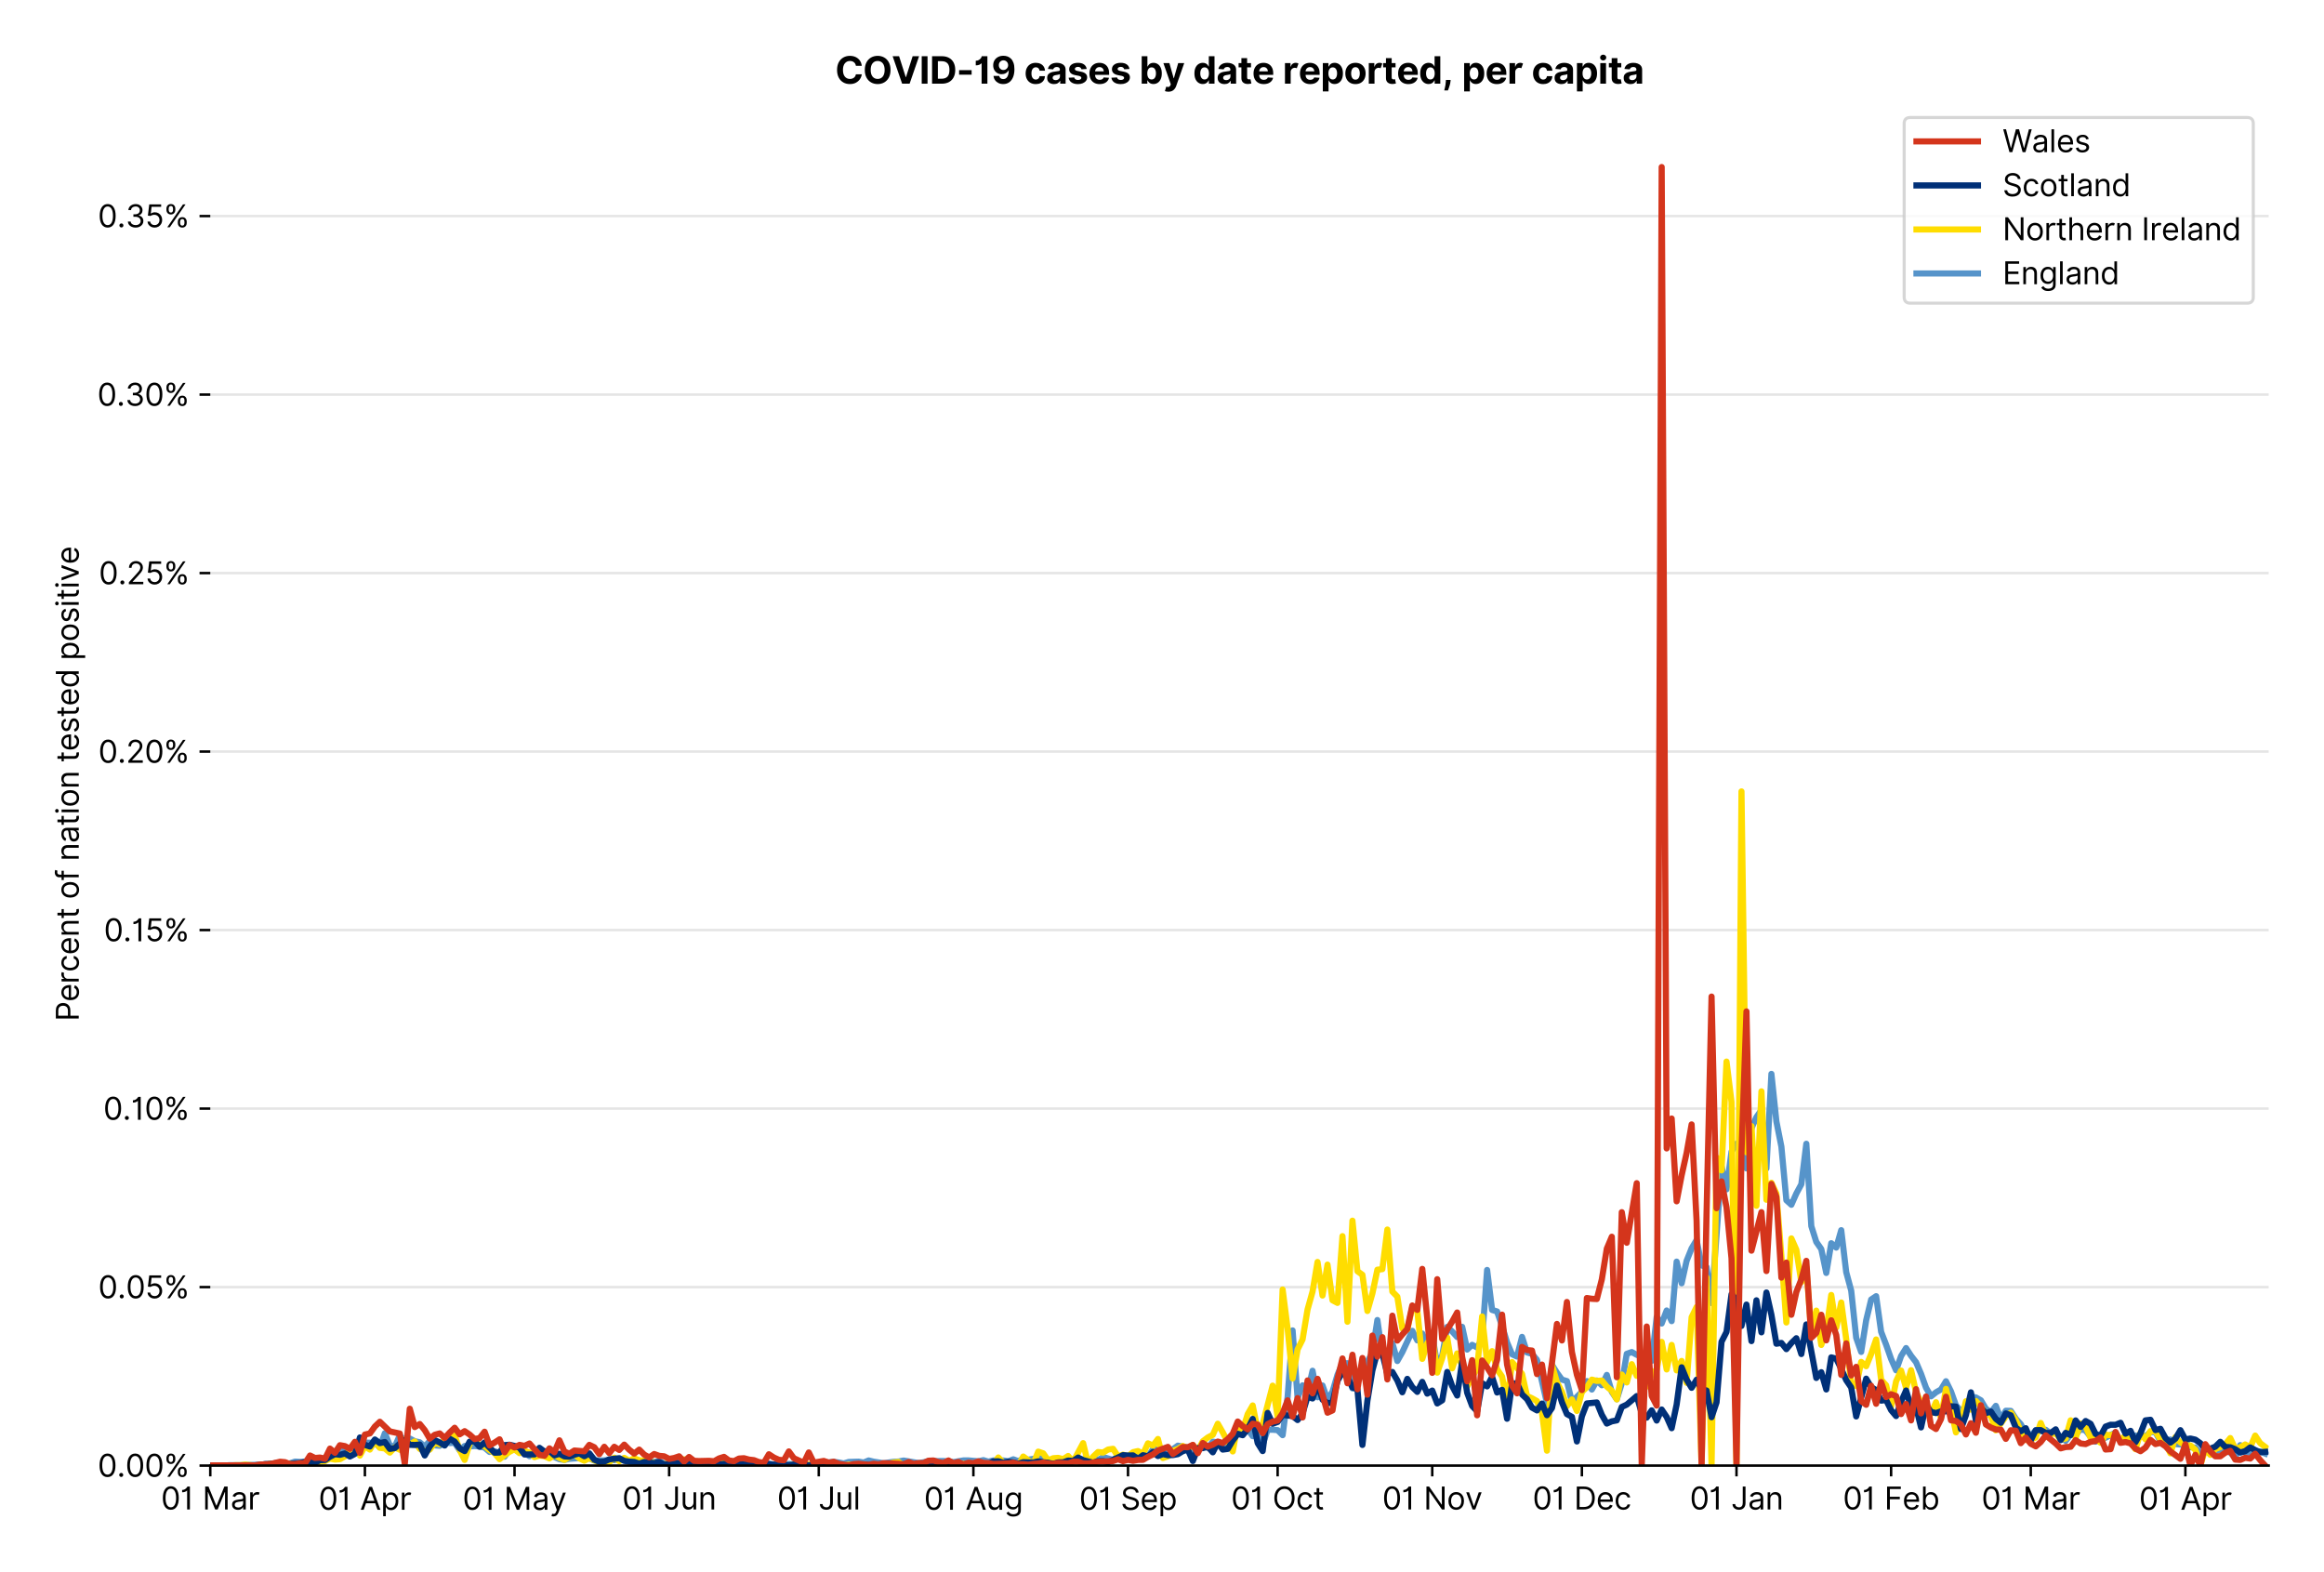 <?xml version="1.0" encoding="utf-8" standalone="no"?>
<!DOCTYPE svg PUBLIC "-//W3C//DTD SVG 1.1//EN"
  "http://www.w3.org/Graphics/SVG/1.1/DTD/svg11.dtd">
<svg version="1.1" viewBox="0 0 756.005 511.276" xmlns="http://www.w3.org/2000/svg" xmlns:xlink="http://www.w3.org/1999/xlink">
 <defs>
  <style type="text/css">*{stroke-linecap:butt;stroke-linejoin:round;}</style>
 </defs>
 <g id="figure_1">
  <g id="patch_1">
   <path d="M 0 511.276 
L 756.005 511.276 
L 756.005 0 
L 0 0 
z
" style="fill:#ffffff;"/>
  </g>
  <g id="axes_1">
   <g id="patch_2">
    <path d="M 68.405 476.745 
L 738.005 476.745 
L 738.005 33.225 
L 68.405 33.225 
z
" style="fill:#ffffff;"/>
   </g>
   <g id="matplotlib.axis_1">
    <g id="xtick_1">
     <g id="line2d_1">
      <defs>
       <path d="M 0 0 
L 0 3.5 
" id="m39c1c6028d" style="stroke:#000000;stroke-width:0.8;"/>
      </defs>
      <g>
       <use style="stroke:#000000;stroke-width:0.8;" x="68.405" xlink:href="#m39c1c6028d" y="476.745"/>
      </g>
     </g>
     <g id="text_1">
      <!-- 01 Mar -->
      <g transform="translate(52.368 491.018)scale(0.1 -0.1)">
       <defs>
        <path d="M 2000 -64 
Q 1230 -64 806 561 
Q 382 1186 382 2327 
Q 382 3459 809 4088 
Q 1236 4718 2000 4718 
Q 2764 4718 3191 4088 
Q 3618 3459 3618 2327 
Q 3618 1186 3194 561 
Q 2771 -64 2000 -64 
z
M 2000 436 
Q 2509 436 2791 927 
Q 3073 1418 3073 2327 
Q 3073 3234 2789 3730 
Q 2505 4227 2000 4227 
Q 1496 4227 1211 3730 
Q 927 3234 927 2327 
Q 927 1418 1210 927 
Q 1493 436 2000 436 
z
" id="Inter-Regular-30" transform="scale(0.016)"/>
        <path d="M 1973 4655 
L 1973 0 
L 1409 0 
L 1409 3836 
L 1373 3836 
Q 1341 3773 1209 3692 
Q 1077 3611 868 3551 
Q 659 3491 391 3491 
L 391 3964 
Q 661 3964 859 4061 
Q 1057 4159 1190 4291 
Q 1323 4423 1392 4529 
Q 1461 4636 1473 4655 
L 1973 4655 
z
" id="Inter-Regular-31" transform="scale(0.016)"/>
        <path id="Inter-Regular-20" transform="scale(0.016)"/>
        <path d="M 564 4655 
L 1236 4655 
L 2818 791 
L 2873 791 
L 4455 4655 
L 5127 4655 
L 5127 0 
L 4600 0 
L 4600 3536 
L 4555 3536 
L 3100 0 
L 2591 0 
L 1136 3536 
L 1091 3536 
L 1091 0 
L 564 0 
L 564 4655 
z
" id="Inter-Regular-4d" transform="scale(0.016)"/>
        <path d="M 1518 -82 
Q 1186 -82 916 44 
Q 646 170 486 410 
Q 327 650 327 991 
Q 327 1291 445 1478 
Q 564 1666 761 1773 
Q 959 1880 1199 1933 
Q 1439 1986 1682 2018 
Q 2000 2059 2199 2080 
Q 2398 2102 2490 2154 
Q 2582 2207 2582 2336 
L 2582 2355 
Q 2582 2691 2399 2877 
Q 2216 3064 1846 3064 
Q 1461 3064 1243 2895 
Q 1025 2727 936 2536 
L 427 2718 
Q 564 3036 792 3214 
Q 1021 3393 1292 3464 
Q 1564 3536 1827 3536 
Q 1996 3536 2215 3496 
Q 2434 3457 2640 3334 
Q 2846 3211 2982 2963 
Q 3118 2716 3118 2300 
L 3118 0 
L 2582 0 
L 2582 473 
L 2555 473 
Q 2500 359 2373 229 
Q 2246 100 2034 9 
Q 1823 -82 1518 -82 
z
M 1600 400 
Q 1918 400 2137 525 
Q 2357 650 2469 847 
Q 2582 1045 2582 1264 
L 2582 1755 
Q 2548 1714 2433 1681 
Q 2318 1648 2169 1624 
Q 2021 1600 1881 1583 
Q 1741 1566 1655 1555 
Q 1446 1527 1265 1467 
Q 1084 1407 974 1287 
Q 864 1168 864 964 
Q 864 684 1072 542 
Q 1280 400 1600 400 
z
" id="Inter-Regular-61" transform="scale(0.016)"/>
        <path d="M 491 0 
L 491 3491 
L 1009 3491 
L 1009 2964 
L 1046 2964 
Q 1139 3223 1389 3384 
Q 1639 3545 1955 3545 
Q 2100 3545 2209 3511 
Q 2318 3477 2400 3418 
L 2218 2964 
Q 2161 2993 2085 3010 
Q 2009 3027 1909 3027 
Q 1527 3027 1277 2794 
Q 1027 2561 1027 2209 
L 1027 0 
L 491 0 
z
" id="Inter-Regular-72" transform="scale(0.016)"/>
       </defs>
       <use xlink:href="#Inter-Regular-30"/>
       <use x="62.5" xlink:href="#Inter-Regular-31"/>
       <use x="106.676" xlink:href="#Inter-Regular-20"/>
       <use x="134.801" xlink:href="#Inter-Regular-4d"/>
       <use x="225.994" xlink:href="#Inter-Regular-61"/>
       <use x="282.386" xlink:href="#Inter-Regular-72"/>
      </g>
     </g>
    </g>
    <g id="xtick_2">
     <g id="line2d_2">
      <g>
       <use style="stroke:#000000;stroke-width:0.8;" x="118.702" xlink:href="#m39c1c6028d" y="476.745"/>
      </g>
     </g>
     <g id="text_2">
      <!-- 01 Apr -->
      <g transform="translate(103.617 491.117)scale(0.1 -0.1)">
       <defs>
        <path d="M 755 0 
L 164 0 
L 1873 4655 
L 2455 4655 
L 4164 0 
L 3573 0 
L 3105 1318 
L 1223 1318 
L 755 0 
z
M 1400 1818 
L 2927 1818 
L 2182 3918 
L 2146 3918 
L 1400 1818 
z
" id="Inter-Regular-41" transform="scale(0.016)"/>
        <path d="M 491 -1309 
L 491 3491 
L 1009 3491 
L 1009 2936 
L 1073 2936 
Q 1132 3027 1237 3169 
Q 1343 3311 1542 3423 
Q 1741 3536 2082 3536 
Q 2523 3536 2859 3315 
Q 3196 3095 3384 2690 
Q 3573 2286 3573 1736 
Q 3573 1182 3384 776 
Q 3196 370 2861 148 
Q 2527 -73 2091 -73 
Q 1755 -73 1552 39 
Q 1350 152 1241 296 
Q 1132 441 1073 536 
L 1027 536 
L 1027 -1309 
L 491 -1309 
z
M 1018 1745 
Q 1018 1152 1276 780 
Q 1534 409 2018 409 
Q 2355 409 2581 587 
Q 2807 766 2921 1069 
Q 3036 1373 3036 1745 
Q 3036 2114 2923 2410 
Q 2811 2707 2585 2881 
Q 2359 3055 2018 3055 
Q 1527 3055 1272 2693 
Q 1018 2332 1018 1745 
z
" id="Inter-Regular-70" transform="scale(0.016)"/>
       </defs>
       <use xlink:href="#Inter-Regular-30"/>
       <use x="62.5" xlink:href="#Inter-Regular-31"/>
       <use x="106.676" xlink:href="#Inter-Regular-20"/>
       <use x="134.801" xlink:href="#Inter-Regular-41"/>
       <use x="202.415" xlink:href="#Inter-Regular-70"/>
       <use x="263.352" xlink:href="#Inter-Regular-72"/>
      </g>
     </g>
    </g>
    <g id="xtick_3">
     <g id="line2d_3">
      <g>
       <use style="stroke:#000000;stroke-width:0.8;" x="167.377" xlink:href="#m39c1c6028d" y="476.745"/>
      </g>
     </g>
     <g id="text_3">
      <!-- 01 May -->
      <g transform="translate(150.474 491.117)scale(0.1 -0.1)">
       <defs>
        <path d="M 818 -1355 
Q 682 -1355 575 -1333 
Q 468 -1311 427 -1291 
L 564 -818 
Q 857 -893 1053 -814 
Q 1250 -736 1391 -345 
L 1509 -18 
L 218 3491 
L 800 3491 
L 1764 709 
L 1800 709 
L 2764 3491 
L 3346 3491 
L 1846 -564 
Q 1550 -1355 818 -1355 
z
" id="Inter-Regular-79" transform="scale(0.016)"/>
       </defs>
       <use xlink:href="#Inter-Regular-30"/>
       <use x="62.5" xlink:href="#Inter-Regular-31"/>
       <use x="106.676" xlink:href="#Inter-Regular-20"/>
       <use x="134.801" xlink:href="#Inter-Regular-4d"/>
       <use x="225.994" xlink:href="#Inter-Regular-61"/>
       <use x="282.386" xlink:href="#Inter-Regular-79"/>
      </g>
     </g>
    </g>
    <g id="xtick_4">
     <g id="line2d_4">
      <g>
       <use style="stroke:#000000;stroke-width:0.8;" x="217.674" xlink:href="#m39c1c6028d" y="476.745"/>
      </g>
     </g>
     <g id="text_4">
      <!-- 01 Jun -->
      <g transform="translate(202.39 491.018)scale(0.1 -0.1)">
       <defs>
        <path d="M 2346 4655 
L 2909 4655 
L 2909 1327 
Q 2909 657 2549 296 
Q 2189 -64 1582 -64 
Q 1200 -64 902 76 
Q 605 216 434 475 
Q 264 734 264 1091 
L 818 1091 
Q 818 795 1034 615 
Q 1250 436 1582 436 
Q 1948 436 2147 664 
Q 2346 893 2346 1327 
L 2346 4655 
z
" id="Inter-Regular-4a" transform="scale(0.016)"/>
        <path d="M 2691 1427 
L 2691 3491 
L 3227 3491 
L 3227 0 
L 2691 0 
L 2691 591 
L 2655 591 
Q 2532 325 2273 140 
Q 2014 -45 1618 -45 
Q 1127 -45 809 280 
Q 491 605 491 1273 
L 491 3491 
L 1027 3491 
L 1027 1309 
Q 1027 927 1242 700 
Q 1457 473 1791 473 
Q 1991 473 2199 575 
Q 2407 677 2549 888 
Q 2691 1100 2691 1427 
z
" id="Inter-Regular-75" transform="scale(0.016)"/>
        <path d="M 1027 2100 
L 1027 0 
L 491 0 
L 491 3491 
L 1009 3491 
L 1009 2945 
L 1055 2945 
Q 1177 3211 1427 3373 
Q 1677 3536 2073 3536 
Q 2602 3536 2928 3211 
Q 3255 2886 3255 2218 
L 3255 0 
L 2718 0 
L 2718 2182 
Q 2718 2593 2504 2824 
Q 2291 3055 1918 3055 
Q 1534 3055 1280 2806 
Q 1027 2557 1027 2100 
z
" id="Inter-Regular-6e" transform="scale(0.016)"/>
       </defs>
       <use xlink:href="#Inter-Regular-30"/>
       <use x="62.5" xlink:href="#Inter-Regular-31"/>
       <use x="106.676" xlink:href="#Inter-Regular-20"/>
       <use x="134.801" xlink:href="#Inter-Regular-4a"/>
       <use x="189.063" xlink:href="#Inter-Regular-75"/>
       <use x="247.159" xlink:href="#Inter-Regular-6e"/>
      </g>
     </g>
    </g>
    <g id="xtick_5">
     <g id="line2d_5">
      <g>
       <use style="stroke:#000000;stroke-width:0.8;" x="266.349" xlink:href="#m39c1c6028d" y="476.745"/>
      </g>
     </g>
     <g id="text_5">
      <!-- 01 Jul -->
      <g transform="translate(252.805 491.018)scale(0.1 -0.1)">
       <defs>
        <path d="M 1027 4655 
L 1027 0 
L 491 0 
L 491 4655 
L 1027 4655 
z
" id="Inter-Regular-6c" transform="scale(0.016)"/>
       </defs>
       <use xlink:href="#Inter-Regular-30"/>
       <use x="62.5" xlink:href="#Inter-Regular-31"/>
       <use x="106.676" xlink:href="#Inter-Regular-20"/>
       <use x="134.801" xlink:href="#Inter-Regular-4a"/>
       <use x="189.063" xlink:href="#Inter-Regular-75"/>
       <use x="247.159" xlink:href="#Inter-Regular-6c"/>
      </g>
     </g>
    </g>
    <g id="xtick_6">
     <g id="line2d_6">
      <g>
       <use style="stroke:#000000;stroke-width:0.8;" x="316.646" xlink:href="#m39c1c6028d" y="476.745"/>
      </g>
     </g>
     <g id="text_6">
      <!-- 01 Aug -->
      <g transform="translate(300.574 491.117)scale(0.1 -0.1)">
       <defs>
        <path d="M 1900 -1382 
Q 1316 -1382 976 -1169 
Q 636 -957 473 -682 
L 900 -382 
Q 973 -477 1084 -601 
Q 1196 -725 1390 -817 
Q 1584 -909 1900 -909 
Q 2323 -909 2598 -704 
Q 2873 -500 2873 -64 
L 2873 645 
L 2827 645 
Q 2768 550 2660 410 
Q 2552 270 2351 162 
Q 2150 55 1809 55 
Q 1386 55 1051 255 
Q 716 455 521 836 
Q 327 1218 327 1764 
Q 327 2300 516 2699 
Q 705 3098 1041 3317 
Q 1377 3536 1818 3536 
Q 2159 3536 2360 3423 
Q 2561 3311 2669 3169 
Q 2777 3027 2836 2936 
L 2891 2936 
L 2891 3491 
L 3409 3491 
L 3409 -100 
Q 3409 -550 3205 -833 
Q 3002 -1116 2660 -1249 
Q 2318 -1382 1900 -1382 
z
M 1882 536 
Q 2366 536 2624 864 
Q 2882 1193 2882 1773 
Q 2882 2339 2627 2697 
Q 2373 3055 1882 3055 
Q 1541 3055 1315 2882 
Q 1089 2709 976 2418 
Q 864 2127 864 1773 
Q 864 1227 1120 881 
Q 1377 536 1882 536 
z
" id="Inter-Regular-67" transform="scale(0.016)"/>
       </defs>
       <use xlink:href="#Inter-Regular-30"/>
       <use x="62.5" xlink:href="#Inter-Regular-31"/>
       <use x="106.676" xlink:href="#Inter-Regular-20"/>
       <use x="134.801" xlink:href="#Inter-Regular-41"/>
       <use x="202.415" xlink:href="#Inter-Regular-75"/>
       <use x="260.511" xlink:href="#Inter-Regular-67"/>
      </g>
     </g>
    </g>
    <g id="xtick_7">
     <g id="line2d_7">
      <g>
       <use style="stroke:#000000;stroke-width:0.8;" x="366.943" xlink:href="#m39c1c6028d" y="476.745"/>
      </g>
     </g>
     <g id="text_7">
      <!-- 01 Sep -->
      <g transform="translate(351.056 491.117)scale(0.1 -0.1)">
       <defs>
        <path d="M 3109 3491 
Q 3068 3836 2777 4027 
Q 2486 4218 2064 4218 
Q 1600 4218 1318 3999 
Q 1036 3780 1036 3445 
Q 1036 3195 1189 3042 
Q 1343 2889 1553 2803 
Q 1764 2718 1936 2673 
L 2409 2545 
Q 2591 2498 2815 2414 
Q 3039 2330 3244 2185 
Q 3450 2041 3584 1816 
Q 3718 1591 3718 1264 
Q 3718 886 3521 581 
Q 3325 277 2949 97 
Q 2573 -82 2036 -82 
Q 1286 -82 845 272 
Q 405 627 364 1200 
L 946 1200 
Q 968 936 1124 764 
Q 1280 593 1519 510 
Q 1759 427 2036 427 
Q 2359 427 2616 533 
Q 2873 639 3023 828 
Q 3173 1018 3173 1273 
Q 3173 1505 3043 1650 
Q 2914 1795 2702 1886 
Q 2491 1977 2246 2045 
L 1673 2209 
Q 1127 2366 809 2657 
Q 491 2948 491 3418 
Q 491 3809 703 4101 
Q 916 4393 1276 4555 
Q 1636 4718 2082 4718 
Q 2532 4718 2882 4558 
Q 3232 4398 3437 4120 
Q 3643 3843 3655 3491 
L 3109 3491 
z
" id="Inter-Regular-53" transform="scale(0.016)"/>
        <path d="M 1955 -73 
Q 1450 -73 1085 151 
Q 721 375 524 778 
Q 327 1182 327 1718 
Q 327 2255 524 2665 
Q 721 3075 1074 3305 
Q 1427 3536 1900 3536 
Q 2173 3536 2439 3445 
Q 2705 3355 2923 3151 
Q 3141 2948 3270 2614 
Q 3400 2280 3400 1791 
L 3400 1564 
L 866 1564 
Q 884 1005 1183 707 
Q 1482 409 1955 409 
Q 2271 409 2498 545 
Q 2725 682 2827 955 
L 3346 809 
Q 3223 414 2854 170 
Q 2486 -73 1955 -73 
z
M 866 2027 
L 2855 2027 
Q 2855 2470 2595 2762 
Q 2336 3055 1900 3055 
Q 1593 3055 1368 2911 
Q 1143 2768 1013 2533 
Q 884 2298 866 2027 
z
" id="Inter-Regular-65" transform="scale(0.016)"/>
       </defs>
       <use xlink:href="#Inter-Regular-30"/>
       <use x="62.5" xlink:href="#Inter-Regular-31"/>
       <use x="106.676" xlink:href="#Inter-Regular-20"/>
       <use x="134.801" xlink:href="#Inter-Regular-53"/>
       <use x="198.58" xlink:href="#Inter-Regular-65"/>
       <use x="256.818" xlink:href="#Inter-Regular-70"/>
      </g>
     </g>
    </g>
    <g id="xtick_8">
     <g id="line2d_8">
      <g>
       <use style="stroke:#000000;stroke-width:0.8;" x="415.618" xlink:href="#m39c1c6028d" y="476.745"/>
      </g>
     </g>
     <g id="text_8">
      <!-- 01 Oct -->
      <g transform="translate(400.462 491.018)scale(0.1 -0.1)">
       <defs>
        <path d="M 4491 2327 
Q 4491 1591 4225 1054 
Q 3959 518 3495 227 
Q 3032 -64 2436 -64 
Q 1841 -64 1377 227 
Q 914 518 648 1054 
Q 382 1591 382 2327 
Q 382 3064 648 3600 
Q 914 4136 1377 4427 
Q 1841 4718 2436 4718 
Q 3032 4718 3495 4427 
Q 3959 4136 4225 3600 
Q 4491 3064 4491 2327 
z
M 3946 2327 
Q 3946 2932 3744 3348 
Q 3543 3764 3201 3977 
Q 2859 4191 2436 4191 
Q 2014 4191 1672 3977 
Q 1330 3764 1128 3348 
Q 927 2932 927 2327 
Q 927 1723 1128 1307 
Q 1330 891 1672 677 
Q 2014 464 2436 464 
Q 2859 464 3201 677 
Q 3543 891 3744 1307 
Q 3946 1723 3946 2327 
z
" id="Inter-Regular-4f" transform="scale(0.016)"/>
        <path d="M 1909 -73 
Q 1418 -73 1063 159 
Q 709 391 518 798 
Q 327 1205 327 1727 
Q 327 2259 524 2667 
Q 721 3075 1074 3305 
Q 1427 3536 1900 3536 
Q 2268 3536 2563 3400 
Q 2859 3264 3047 3018 
Q 3236 2773 3282 2445 
L 2746 2445 
Q 2684 2684 2474 2869 
Q 2264 3055 1909 3055 
Q 1439 3055 1151 2697 
Q 864 2339 864 1745 
Q 864 1139 1148 774 
Q 1432 409 1909 409 
Q 2223 409 2447 570 
Q 2671 732 2746 1018 
L 3282 1018 
Q 3236 709 3058 462 
Q 2880 216 2588 71 
Q 2296 -73 1909 -73 
z
" id="Inter-Regular-63" transform="scale(0.016)"/>
        <path d="M 2009 3491 
L 2009 3036 
L 1264 3036 
L 1264 1000 
Q 1264 773 1331 660 
Q 1398 548 1503 510 
Q 1609 473 1727 473 
Q 1816 473 1873 483 
Q 1930 493 1964 500 
L 2073 18 
Q 2018 -2 1920 -23 
Q 1823 -45 1673 -45 
Q 1446 -45 1228 52 
Q 1011 150 869 350 
Q 727 550 727 855 
L 727 3036 
L 200 3036 
L 200 3491 
L 727 3491 
L 727 4327 
L 1264 4327 
L 1264 3491 
L 2009 3491 
z
" id="Inter-Regular-74" transform="scale(0.016)"/>
       </defs>
       <use xlink:href="#Inter-Regular-30"/>
       <use x="62.5" xlink:href="#Inter-Regular-31"/>
       <use x="106.676" xlink:href="#Inter-Regular-20"/>
       <use x="134.801" xlink:href="#Inter-Regular-4f"/>
       <use x="210.938" xlink:href="#Inter-Regular-63"/>
       <use x="266.761" xlink:href="#Inter-Regular-74"/>
      </g>
     </g>
    </g>
    <g id="xtick_9">
     <g id="line2d_9">
      <g>
       <use style="stroke:#000000;stroke-width:0.8;" x="465.915" xlink:href="#m39c1c6028d" y="476.745"/>
      </g>
     </g>
     <g id="text_9">
      <!-- 01 Nov -->
      <g transform="translate(449.644 491.018)scale(0.1 -0.1)">
       <defs>
        <path d="M 4255 4655 
L 4255 0 
L 3709 0 
L 1173 3655 
L 1127 3655 
L 1127 0 
L 564 0 
L 564 4655 
L 1109 4655 
L 3655 991 
L 3700 991 
L 3700 4655 
L 4255 4655 
z
" id="Inter-Regular-4e" transform="scale(0.016)"/>
        <path d="M 1909 -73 
Q 1436 -73 1080 152 
Q 725 377 526 781 
Q 327 1186 327 1727 
Q 327 2273 526 2679 
Q 725 3086 1080 3311 
Q 1436 3536 1909 3536 
Q 2382 3536 2737 3311 
Q 3093 3086 3292 2679 
Q 3491 2273 3491 1727 
Q 3491 1186 3292 781 
Q 3093 377 2737 152 
Q 2382 -73 1909 -73 
z
M 1909 409 
Q 2268 409 2500 593 
Q 2732 777 2843 1077 
Q 2955 1377 2955 1727 
Q 2955 2077 2843 2379 
Q 2732 2682 2500 2868 
Q 2268 3055 1909 3055 
Q 1550 3055 1318 2868 
Q 1086 2682 975 2379 
Q 864 2077 864 1727 
Q 864 1377 975 1077 
Q 1086 777 1318 593 
Q 1550 409 1909 409 
z
" id="Inter-Regular-6f" transform="scale(0.016)"/>
        <path d="M 3346 3491 
L 2055 0 
L 1509 0 
L 218 3491 
L 800 3491 
L 1764 709 
L 1800 709 
L 2764 3491 
L 3346 3491 
z
" id="Inter-Regular-76" transform="scale(0.016)"/>
       </defs>
       <use xlink:href="#Inter-Regular-30"/>
       <use x="62.5" xlink:href="#Inter-Regular-31"/>
       <use x="106.676" xlink:href="#Inter-Regular-20"/>
       <use x="134.801" xlink:href="#Inter-Regular-4e"/>
       <use x="210.085" xlink:href="#Inter-Regular-6f"/>
       <use x="269.744" xlink:href="#Inter-Regular-76"/>
      </g>
     </g>
    </g>
    <g id="xtick_10">
     <g id="line2d_10">
      <g>
       <use style="stroke:#000000;stroke-width:0.8;" x="514.59" xlink:href="#m39c1c6028d" y="476.745"/>
      </g>
     </g>
     <g id="text_10">
      <!-- 01 Dec -->
      <g transform="translate(498.553 491.018)scale(0.1 -0.1)">
       <defs>
        <path d="M 2000 0 
L 564 0 
L 564 4655 
L 2064 4655 
Q 2741 4655 3223 4376 
Q 3705 4098 3961 3578 
Q 4218 3059 4218 2336 
Q 4218 1609 3959 1085 
Q 3700 561 3204 280 
Q 2709 0 2000 0 
z
M 1127 500 
L 1964 500 
Q 2830 500 3251 992 
Q 3673 1484 3673 2336 
Q 3673 3182 3259 3668 
Q 2846 4155 2027 4155 
L 1127 4155 
L 1127 500 
z
" id="Inter-Regular-44" transform="scale(0.016)"/>
       </defs>
       <use xlink:href="#Inter-Regular-30"/>
       <use x="62.5" xlink:href="#Inter-Regular-31"/>
       <use x="106.676" xlink:href="#Inter-Regular-20"/>
       <use x="134.801" xlink:href="#Inter-Regular-44"/>
       <use x="206.676" xlink:href="#Inter-Regular-65"/>
       <use x="264.915" xlink:href="#Inter-Regular-63"/>
      </g>
     </g>
    </g>
    <g id="xtick_11">
     <g id="line2d_11">
      <g>
       <use style="stroke:#000000;stroke-width:0.8;" x="564.887" xlink:href="#m39c1c6028d" y="476.745"/>
      </g>
     </g>
     <g id="text_11">
      <!-- 01 Jan -->
      <g transform="translate(549.688 491.018)scale(0.1 -0.1)">
       <use xlink:href="#Inter-Regular-30"/>
       <use x="62.5" xlink:href="#Inter-Regular-31"/>
       <use x="106.676" xlink:href="#Inter-Regular-20"/>
       <use x="134.801" xlink:href="#Inter-Regular-4a"/>
       <use x="189.063" xlink:href="#Inter-Regular-61"/>
       <use x="245.455" xlink:href="#Inter-Regular-6e"/>
      </g>
     </g>
    </g>
    <g id="xtick_12">
     <g id="line2d_12">
      <g>
       <use style="stroke:#000000;stroke-width:0.8;" x="615.184" xlink:href="#m39c1c6028d" y="476.745"/>
      </g>
     </g>
     <g id="text_12">
      <!-- 01 Feb -->
      <g transform="translate(599.495 491.018)scale(0.1 -0.1)">
       <defs>
        <path d="M 564 0 
L 564 4655 
L 3355 4655 
L 3355 4155 
L 1127 4155 
L 1127 2582 
L 3146 2582 
L 3146 2082 
L 1127 2082 
L 1127 0 
L 564 0 
z
" id="Inter-Regular-46" transform="scale(0.016)"/>
        <path d="M 564 0 
L 564 4655 
L 1100 4655 
L 1100 2936 
L 1146 2936 
Q 1205 3027 1310 3169 
Q 1416 3311 1615 3423 
Q 1814 3536 2155 3536 
Q 2596 3536 2932 3315 
Q 3268 3095 3457 2690 
Q 3646 2286 3646 1736 
Q 3646 1182 3457 776 
Q 3268 370 2934 148 
Q 2600 -73 2164 -73 
Q 1827 -73 1625 39 
Q 1423 152 1314 296 
Q 1205 441 1146 536 
L 1082 536 
L 1082 0 
L 564 0 
z
M 1091 1745 
Q 1091 1152 1349 780 
Q 1607 409 2091 409 
Q 2427 409 2653 587 
Q 2880 766 2994 1069 
Q 3109 1373 3109 1745 
Q 3109 2114 2996 2410 
Q 2884 2707 2658 2881 
Q 2432 3055 2091 3055 
Q 1600 3055 1345 2693 
Q 1091 2332 1091 1745 
z
" id="Inter-Regular-62" transform="scale(0.016)"/>
       </defs>
       <use xlink:href="#Inter-Regular-30"/>
       <use x="62.5" xlink:href="#Inter-Regular-31"/>
       <use x="106.676" xlink:href="#Inter-Regular-20"/>
       <use x="134.801" xlink:href="#Inter-Regular-46"/>
       <use x="193.466" xlink:href="#Inter-Regular-65"/>
       <use x="251.705" xlink:href="#Inter-Regular-62"/>
      </g>
     </g>
    </g>
    <g id="xtick_13">
     <g id="line2d_13">
      <g>
       <use style="stroke:#000000;stroke-width:0.8;" x="660.614" xlink:href="#m39c1c6028d" y="476.745"/>
      </g>
     </g>
     <g id="text_13">
      <!-- 01 Mar -->
      <g transform="translate(644.577 491.018)scale(0.1 -0.1)">
       <use xlink:href="#Inter-Regular-30"/>
       <use x="62.5" xlink:href="#Inter-Regular-31"/>
       <use x="106.676" xlink:href="#Inter-Regular-20"/>
       <use x="134.801" xlink:href="#Inter-Regular-4d"/>
       <use x="225.994" xlink:href="#Inter-Regular-61"/>
       <use x="282.386" xlink:href="#Inter-Regular-72"/>
      </g>
     </g>
    </g>
    <g id="xtick_14">
     <g id="line2d_14">
      <g>
       <use style="stroke:#000000;stroke-width:0.8;" x="710.911" xlink:href="#m39c1c6028d" y="476.745"/>
      </g>
     </g>
     <g id="text_14">
      <!-- 01 Apr -->
      <g transform="translate(695.826 491.117)scale(0.1 -0.1)">
       <use xlink:href="#Inter-Regular-30"/>
       <use x="62.5" xlink:href="#Inter-Regular-31"/>
       <use x="106.676" xlink:href="#Inter-Regular-20"/>
       <use x="134.801" xlink:href="#Inter-Regular-41"/>
       <use x="202.415" xlink:href="#Inter-Regular-70"/>
       <use x="263.352" xlink:href="#Inter-Regular-72"/>
      </g>
     </g>
    </g>
   </g>
   <g id="matplotlib.axis_2">
    <g id="ytick_1">
     <g id="line2d_15">
      <path clip-path="url(#p7ca0b9f91b)" d="M 68.405 476.745 
L 738.005 476.745 
" style="fill:none;stroke:#e5e5e5;stroke-linecap:square;stroke-width:0.8;"/>
     </g>
     <g id="line2d_16">
      <defs>
       <path d="M 0 0 
L -3.5 0 
" id="m6e7ac19510" style="stroke:#000000;stroke-width:0.8;"/>
      </defs>
      <g>
       <use style="stroke:#000000;stroke-width:0.8;" x="68.405" xlink:href="#m6e7ac19510" y="476.745"/>
      </g>
     </g>
     <g id="text_15">
      <!-- 0.00% -->
      <g transform="translate(31.773 480.382)scale(0.1 -0.1)">
       <defs>
        <path d="M 882 -36 
Q 714 -36 593 84 
Q 473 205 473 373 
Q 473 541 593 661 
Q 714 782 882 782 
Q 1050 782 1170 661 
Q 1291 541 1291 373 
Q 1291 205 1170 84 
Q 1050 -36 882 -36 
z
" id="Inter-Regular-2e" transform="scale(0.016)"/>
        <path d="M 2855 873 
L 2855 1118 
Q 2855 1373 2960 1585 
Q 3066 1798 3269 1926 
Q 3473 2055 3764 2055 
Q 4059 2055 4259 1926 
Q 4459 1798 4561 1585 
Q 4664 1373 4664 1118 
L 4664 873 
Q 4664 618 4560 405 
Q 4457 193 4256 64 
Q 4055 -64 3764 -64 
Q 3468 -64 3266 64 
Q 3064 193 2959 405 
Q 2855 618 2855 873 
z
M 536 3536 
L 536 3782 
Q 536 4036 642 4248 
Q 748 4461 951 4589 
Q 1155 4718 1446 4718 
Q 1741 4718 1941 4589 
Q 2141 4461 2243 4248 
Q 2346 4036 2346 3782 
L 2346 3536 
Q 2346 3282 2242 3069 
Q 2139 2857 1937 2728 
Q 1736 2600 1446 2600 
Q 1150 2600 948 2728 
Q 746 2857 641 3069 
Q 536 3282 536 3536 
z
M 709 0 
L 3909 4655 
L 4427 4655 
L 1227 0 
L 709 0 
z
M 3318 1118 
L 3318 873 
Q 3318 661 3418 494 
Q 3518 327 3764 327 
Q 4002 327 4101 494 
Q 4200 661 4200 873 
L 4200 1118 
Q 4200 1330 4104 1497 
Q 4009 1664 3764 1664 
Q 3525 1664 3421 1497 
Q 3318 1330 3318 1118 
z
M 1000 3782 
L 1000 3536 
Q 1000 3325 1100 3158 
Q 1200 2991 1446 2991 
Q 1684 2991 1783 3158 
Q 1882 3325 1882 3536 
L 1882 3782 
Q 1882 3993 1786 4160 
Q 1691 4327 1446 4327 
Q 1207 4327 1103 4160 
Q 1000 3993 1000 3782 
z
" id="Inter-Regular-25" transform="scale(0.016)"/>
       </defs>
       <use xlink:href="#Inter-Regular-30"/>
       <use x="62.5" xlink:href="#Inter-Regular-2e"/>
       <use x="90.057" xlink:href="#Inter-Regular-30"/>
       <use x="152.557" xlink:href="#Inter-Regular-30"/>
       <use x="215.057" xlink:href="#Inter-Regular-25"/>
      </g>
     </g>
    </g>
    <g id="ytick_2">
     <g id="line2d_17">
      <path clip-path="url(#p7ca0b9f91b)" d="M 68.405 418.68 
L 738.005 418.68 
" style="fill:none;stroke:#e5e5e5;stroke-linecap:square;stroke-width:0.8;"/>
     </g>
     <g id="line2d_18">
      <g>
       <use style="stroke:#000000;stroke-width:0.8;" x="68.405" xlink:href="#m6e7ac19510" y="418.68"/>
      </g>
     </g>
     <g id="text_16">
      <!-- 0.05% -->
      <g transform="translate(31.944 422.317)scale(0.1 -0.1)">
       <defs>
        <path d="M 1936 -64 
Q 1536 -64 1216 95 
Q 896 255 702 532 
Q 509 809 491 1164 
L 1036 1164 
Q 1068 848 1324 642 
Q 1580 436 1936 436 
Q 2223 436 2447 570 
Q 2671 705 2799 940 
Q 2927 1175 2927 1473 
Q 2927 1777 2794 2017 
Q 2661 2257 2429 2395 
Q 2198 2534 1900 2536 
Q 1686 2539 1461 2472 
Q 1236 2405 1091 2300 
L 564 2364 
L 846 4655 
L 3264 4655 
L 3264 4155 
L 1318 4155 
L 1155 2782 
L 1182 2782 
Q 1325 2895 1541 2970 
Q 1757 3045 1991 3045 
Q 2418 3045 2753 2842 
Q 3089 2639 3281 2286 
Q 3473 1934 3473 1482 
Q 3473 1036 3274 687 
Q 3075 339 2727 137 
Q 2380 -64 1936 -64 
z
" id="Inter-Regular-35" transform="scale(0.016)"/>
       </defs>
       <use xlink:href="#Inter-Regular-30"/>
       <use x="62.5" xlink:href="#Inter-Regular-2e"/>
       <use x="90.057" xlink:href="#Inter-Regular-30"/>
       <use x="152.557" xlink:href="#Inter-Regular-35"/>
       <use x="213.352" xlink:href="#Inter-Regular-25"/>
      </g>
     </g>
    </g>
    <g id="ytick_3">
     <g id="line2d_19">
      <path clip-path="url(#p7ca0b9f91b)" d="M 68.405 360.615 
L 738.005 360.615 
" style="fill:none;stroke:#e5e5e5;stroke-linecap:square;stroke-width:0.8;"/>
     </g>
     <g id="line2d_20">
      <g>
       <use style="stroke:#000000;stroke-width:0.8;" x="68.405" xlink:href="#m6e7ac19510" y="360.615"/>
      </g>
     </g>
     <g id="text_17">
      <!-- 0.10% -->
      <g transform="translate(33.606 364.252)scale(0.1 -0.1)">
       <use xlink:href="#Inter-Regular-30"/>
       <use x="62.5" xlink:href="#Inter-Regular-2e"/>
       <use x="90.057" xlink:href="#Inter-Regular-31"/>
       <use x="134.233" xlink:href="#Inter-Regular-30"/>
       <use x="196.733" xlink:href="#Inter-Regular-25"/>
      </g>
     </g>
    </g>
    <g id="ytick_4">
     <g id="line2d_21">
      <path clip-path="url(#p7ca0b9f91b)" d="M 68.405 302.55 
L 738.005 302.55 
" style="fill:none;stroke:#e5e5e5;stroke-linecap:square;stroke-width:0.8;"/>
     </g>
     <g id="line2d_22">
      <g>
       <use style="stroke:#000000;stroke-width:0.8;" x="68.405" xlink:href="#m6e7ac19510" y="302.55"/>
      </g>
     </g>
     <g id="text_18">
      <!-- 0.15% -->
      <g transform="translate(33.777 306.187)scale(0.1 -0.1)">
       <use xlink:href="#Inter-Regular-30"/>
       <use x="62.5" xlink:href="#Inter-Regular-2e"/>
       <use x="90.057" xlink:href="#Inter-Regular-31"/>
       <use x="134.233" xlink:href="#Inter-Regular-35"/>
       <use x="195.028" xlink:href="#Inter-Regular-25"/>
      </g>
     </g>
    </g>
    <g id="ytick_5">
     <g id="line2d_23">
      <path clip-path="url(#p7ca0b9f91b)" d="M 68.405 244.485 
L 738.005 244.485 
" style="fill:none;stroke:#e5e5e5;stroke-linecap:square;stroke-width:0.8;"/>
     </g>
     <g id="line2d_24">
      <g>
       <use style="stroke:#000000;stroke-width:0.8;" x="68.405" xlink:href="#m6e7ac19510" y="244.485"/>
      </g>
     </g>
     <g id="text_19">
      <!-- 0.20% -->
      <g transform="translate(31.972 248.122)scale(0.1 -0.1)">
       <defs>
        <path d="M 482 0 
L 482 409 
L 2018 2091 
Q 2289 2386 2464 2605 
Q 2639 2825 2724 3019 
Q 2809 3214 2809 3427 
Q 2809 3795 2553 4011 
Q 2298 4227 1918 4227 
Q 1514 4227 1275 3985 
Q 1036 3743 1036 3345 
L 500 3345 
Q 500 3755 688 4064 
Q 877 4373 1203 4545 
Q 1530 4718 1936 4718 
Q 2346 4718 2661 4545 
Q 2977 4373 3156 4079 
Q 3336 3786 3336 3427 
Q 3336 3170 3244 2926 
Q 3152 2682 2926 2383 
Q 2700 2084 2300 1655 
L 1255 536 
L 1255 500 
L 3418 500 
L 3418 0 
L 482 0 
z
" id="Inter-Regular-32" transform="scale(0.016)"/>
       </defs>
       <use xlink:href="#Inter-Regular-30"/>
       <use x="62.5" xlink:href="#Inter-Regular-2e"/>
       <use x="90.057" xlink:href="#Inter-Regular-32"/>
       <use x="150.568" xlink:href="#Inter-Regular-30"/>
       <use x="213.068" xlink:href="#Inter-Regular-25"/>
      </g>
     </g>
    </g>
    <g id="ytick_6">
     <g id="line2d_25">
      <path clip-path="url(#p7ca0b9f91b)" d="M 68.405 186.421 
L 738.005 186.421 
" style="fill:none;stroke:#e5e5e5;stroke-linecap:square;stroke-width:0.8;"/>
     </g>
     <g id="line2d_26">
      <g>
       <use style="stroke:#000000;stroke-width:0.8;" x="68.405" xlink:href="#m6e7ac19510" y="186.421"/>
      </g>
     </g>
     <g id="text_20">
      <!-- 0.25% -->
      <g transform="translate(32.142 190.057)scale(0.1 -0.1)">
       <use xlink:href="#Inter-Regular-30"/>
       <use x="62.5" xlink:href="#Inter-Regular-2e"/>
       <use x="90.057" xlink:href="#Inter-Regular-32"/>
       <use x="150.568" xlink:href="#Inter-Regular-35"/>
       <use x="211.364" xlink:href="#Inter-Regular-25"/>
      </g>
     </g>
    </g>
    <g id="ytick_7">
     <g id="line2d_27">
      <path clip-path="url(#p7ca0b9f91b)" d="M 68.405 128.356 
L 738.005 128.356 
" style="fill:none;stroke:#e5e5e5;stroke-linecap:square;stroke-width:0.8;"/>
     </g>
     <g id="line2d_28">
      <g>
       <use style="stroke:#000000;stroke-width:0.8;" x="68.405" xlink:href="#m6e7ac19510" y="128.356"/>
      </g>
     </g>
     <g id="text_21">
      <!-- 0.30% -->
      <g transform="translate(31.659 131.992)scale(0.1 -0.1)">
       <defs>
        <path d="M 2055 -64 
Q 1605 -64 1253 90 
Q 902 245 696 521 
Q 491 798 473 1164 
L 1046 1164 
Q 1071 827 1356 631 
Q 1641 436 2046 436 
Q 2493 436 2783 664 
Q 3073 893 3073 1264 
Q 3073 1650 2787 1893 
Q 2502 2136 1973 2136 
L 1600 2136 
L 1600 2636 
L 1973 2636 
Q 2386 2636 2647 2856 
Q 2909 3077 2909 3445 
Q 2909 3798 2679 4012 
Q 2450 4227 2064 4227 
Q 1823 4227 1610 4139 
Q 1398 4052 1264 3887 
Q 1130 3723 1118 3491 
L 573 3491 
Q 586 3857 793 4133 
Q 1000 4409 1335 4563 
Q 1671 4718 2073 4718 
Q 2505 4718 2814 4544 
Q 3123 4370 3289 4086 
Q 3455 3802 3455 3473 
Q 3455 3080 3249 2802 
Q 3043 2525 2691 2418 
L 2691 2382 
Q 3132 2309 3379 2008 
Q 3627 1707 3627 1264 
Q 3627 884 3421 583 
Q 3216 282 2861 109 
Q 2507 -64 2055 -64 
z
" id="Inter-Regular-33" transform="scale(0.016)"/>
       </defs>
       <use xlink:href="#Inter-Regular-30"/>
       <use x="62.5" xlink:href="#Inter-Regular-2e"/>
       <use x="90.057" xlink:href="#Inter-Regular-33"/>
       <use x="153.693" xlink:href="#Inter-Regular-30"/>
       <use x="216.193" xlink:href="#Inter-Regular-25"/>
      </g>
     </g>
    </g>
    <g id="ytick_8">
     <g id="line2d_29">
      <path clip-path="url(#p7ca0b9f91b)" d="M 68.405 70.291 
L 738.005 70.291 
" style="fill:none;stroke:#e5e5e5;stroke-linecap:square;stroke-width:0.8;"/>
     </g>
     <g id="line2d_30">
      <g>
       <use style="stroke:#000000;stroke-width:0.8;" x="68.405" xlink:href="#m6e7ac19510" y="70.291"/>
      </g>
     </g>
     <g id="text_22">
      <!-- 0.35% -->
      <g transform="translate(31.83 73.928)scale(0.1 -0.1)">
       <use xlink:href="#Inter-Regular-30"/>
       <use x="62.5" xlink:href="#Inter-Regular-2e"/>
       <use x="90.057" xlink:href="#Inter-Regular-33"/>
       <use x="153.693" xlink:href="#Inter-Regular-35"/>
       <use x="214.489" xlink:href="#Inter-Regular-25"/>
      </g>
     </g>
    </g>
    <g id="text_23">
     <!-- Percent of nation tested positive -->
     <g transform="translate(25.614 332.215)rotate(-90)scale(0.1 -0.1)">
      <defs>
       <path d="M 564 0 
L 564 4655 
L 2136 4655 
Q 2684 4655 3033 4458 
Q 3382 4261 3550 3927 
Q 3718 3593 3718 3182 
Q 3718 2770 3551 2434 
Q 3384 2098 3036 1899 
Q 2689 1700 2146 1700 
L 1127 1700 
L 1127 0 
L 564 0 
z
M 1127 2200 
L 2127 2200 
Q 2689 2200 2926 2482 
Q 3164 2764 3164 3182 
Q 3164 3602 2925 3878 
Q 2686 4155 2118 4155 
L 1127 4155 
L 1127 2200 
z
" id="Inter-Regular-50" transform="scale(0.016)"/>
       <path d="M 2046 3491 
L 2046 3036 
L 1264 3036 
L 1264 0 
L 727 0 
L 727 3036 
L 164 3036 
L 164 3491 
L 727 3491 
L 727 3973 
Q 727 4273 868 4473 
Q 1009 4673 1234 4773 
Q 1459 4873 1709 4873 
Q 1907 4873 2032 4841 
Q 2157 4809 2218 4782 
L 2064 4318 
Q 2023 4332 1951 4352 
Q 1880 4373 1764 4373 
Q 1498 4373 1381 4239 
Q 1264 4105 1264 3845 
L 1264 3491 
L 2046 3491 
z
" id="Inter-Regular-66" transform="scale(0.016)"/>
       <path d="M 491 0 
L 491 3491 
L 1027 3491 
L 1027 0 
L 491 0 
z
M 764 4073 
Q 607 4073 494 4179 
Q 382 4286 382 4436 
Q 382 4586 494 4693 
Q 607 4800 764 4800 
Q 921 4800 1033 4693 
Q 1146 4586 1146 4436 
Q 1146 4286 1033 4179 
Q 921 4073 764 4073 
z
" id="Inter-Regular-69" transform="scale(0.016)"/>
       <path d="M 2964 2709 
L 2482 2573 
Q 2411 2755 2245 2914 
Q 2080 3073 1727 3073 
Q 1407 3073 1194 2926 
Q 982 2780 982 2555 
Q 982 2355 1127 2239 
Q 1273 2123 1582 2045 
L 2100 1918 
Q 3027 1691 3027 973 
Q 3027 673 2855 436 
Q 2684 200 2377 63 
Q 2071 -73 1664 -73 
Q 1130 -73 780 159 
Q 430 391 336 836 
L 846 964 
Q 989 400 1655 400 
Q 2030 400 2251 560 
Q 2473 720 2473 945 
Q 2473 1316 1955 1436 
L 1373 1573 
Q 893 1686 669 1926 
Q 446 2166 446 2527 
Q 446 2823 613 3050 
Q 780 3277 1069 3406 
Q 1359 3536 1727 3536 
Q 2246 3536 2542 3309 
Q 2839 3082 2964 2709 
z
" id="Inter-Regular-73" transform="scale(0.016)"/>
       <path d="M 1809 -73 
Q 1373 -73 1039 148 
Q 705 370 516 776 
Q 327 1182 327 1736 
Q 327 2286 516 2690 
Q 705 3095 1041 3315 
Q 1377 3536 1818 3536 
Q 2159 3536 2358 3423 
Q 2557 3311 2662 3169 
Q 2768 3027 2827 2936 
L 2873 2936 
L 2873 4655 
L 3409 4655 
L 3409 0 
L 2891 0 
L 2891 536 
L 2827 536 
Q 2768 441 2659 296 
Q 2550 152 2348 39 
Q 2146 -73 1809 -73 
z
M 1882 409 
Q 2366 409 2624 780 
Q 2882 1152 2882 1745 
Q 2882 2332 2627 2693 
Q 2373 3055 1882 3055 
Q 1541 3055 1315 2881 
Q 1089 2707 976 2410 
Q 864 2114 864 1745 
Q 864 1373 978 1069 
Q 1093 766 1319 587 
Q 1546 409 1882 409 
z
" id="Inter-Regular-64" transform="scale(0.016)"/>
      </defs>
      <use xlink:href="#Inter-Regular-50"/>
      <use x="63.494" xlink:href="#Inter-Regular-65"/>
      <use x="121.733" xlink:href="#Inter-Regular-72"/>
      <use x="160.085" xlink:href="#Inter-Regular-63"/>
      <use x="215.909" xlink:href="#Inter-Regular-65"/>
      <use x="274.148" xlink:href="#Inter-Regular-6e"/>
      <use x="332.671" xlink:href="#Inter-Regular-74"/>
      <use x="369.034" xlink:href="#Inter-Regular-20"/>
      <use x="397.159" xlink:href="#Inter-Regular-6f"/>
      <use x="456.818" xlink:href="#Inter-Regular-66"/>
      <use x="492.898" xlink:href="#Inter-Regular-20"/>
      <use x="521.023" xlink:href="#Inter-Regular-6e"/>
      <use x="579.546" xlink:href="#Inter-Regular-61"/>
      <use x="635.938" xlink:href="#Inter-Regular-74"/>
      <use x="672.301" xlink:href="#Inter-Regular-69"/>
      <use x="696.023" xlink:href="#Inter-Regular-6f"/>
      <use x="755.682" xlink:href="#Inter-Regular-6e"/>
      <use x="814.205" xlink:href="#Inter-Regular-20"/>
      <use x="842.33" xlink:href="#Inter-Regular-74"/>
      <use x="878.693" xlink:href="#Inter-Regular-65"/>
      <use x="936.932" xlink:href="#Inter-Regular-73"/>
      <use x="989.205" xlink:href="#Inter-Regular-74"/>
      <use x="1025.568" xlink:href="#Inter-Regular-65"/>
      <use x="1083.807" xlink:href="#Inter-Regular-64"/>
      <use x="1145.881" xlink:href="#Inter-Regular-20"/>
      <use x="1174.006" xlink:href="#Inter-Regular-70"/>
      <use x="1234.943" xlink:href="#Inter-Regular-6f"/>
      <use x="1294.602" xlink:href="#Inter-Regular-73"/>
      <use x="1346.875" xlink:href="#Inter-Regular-69"/>
      <use x="1370.597" xlink:href="#Inter-Regular-74"/>
      <use x="1406.96" xlink:href="#Inter-Regular-69"/>
      <use x="1430.682" xlink:href="#Inter-Regular-76"/>
      <use x="1486.364" xlink:href="#Inter-Regular-65"/>
     </g>
    </g>
   </g>
   <g id="line2d_31">
    <path clip-path="url(#p7ca0b9f91b)" d="M -1 476.745 
L 78.14 476.665 
L 89.497 476.33 
L 91.12 476.223 
L 92.742 476.545 
L 95.987 475.456 
L 97.61 475.561 
L 99.232 475.449 
L 100.855 474.944 
L 102.477 475.641 
L 104.1 475.109 
L 105.722 474.15 
L 107.344 474.414 
L 110.589 471.575 
L 112.212 472.332 
L 113.834 472.495 
L 115.457 472.398 
L 117.079 471.764 
L 118.702 469.256 
L 121.947 469.367 
L 123.569 470.741 
L 125.192 466.208 
L 126.814 470.192 
L 128.437 470.601 
L 130.059 466.867 
L 131.682 468.909 
L 133.304 467.95 
L 134.927 468.82 
L 136.549 469.169 
L 138.172 470.558 
L 139.794 468.794 
L 141.417 470.168 
L 143.039 470.312 
L 144.662 468.523 
L 146.284 469.425 
L 147.907 469.303 
L 149.529 471.791 
L 151.152 470.376 
L 152.774 470.514 
L 154.397 470.382 
L 156.019 470.547 
L 157.642 470.914 
L 159.264 472.305 
L 160.887 472.074 
L 162.509 472.641 
L 164.132 473.85 
L 165.754 471.62 
L 167.377 471.585 
L 168.999 472.148 
L 170.622 472.579 
L 172.244 473.681 
L 173.867 472.945 
L 175.489 473.421 
L 177.112 472.344 
L 178.734 473.25 
L 181.979 474.667 
L 183.602 474.907 
L 185.224 474.544 
L 188.469 474.292 
L 190.092 474.451 
L 191.714 474.401 
L 193.337 475.119 
L 199.827 474.983 
L 201.449 474.511 
L 203.072 474.725 
L 204.694 475.54 
L 206.316 475.726 
L 207.939 475.73 
L 209.561 475.489 
L 211.184 475.674 
L 212.806 475.59 
L 214.429 475.27 
L 216.051 476.085 
L 217.674 476.138 
L 219.296 475.829 
L 224.164 475.815 
L 225.786 475.874 
L 227.409 476.275 
L 229.031 476.555 
L 230.654 475.402 
L 232.276 476.615 
L 233.899 476.118 
L 235.521 475.936 
L 237.144 475.977 
L 240.389 476.293 
L 246.879 476.079 
L 248.501 476.077 
L 250.124 476.301 
L 251.746 476.378 
L 253.369 476.312 
L 254.991 476.524 
L 256.614 476.207 
L 258.236 476.384 
L 259.859 476.349 
L 263.104 476.541 
L 264.726 476.341 
L 266.349 476.38 
L 267.971 475.666 
L 269.594 475.709 
L 271.216 475.55 
L 272.839 475.73 
L 274.461 476.062 
L 276.084 475.565 
L 279.329 475.472 
L 280.951 475.755 
L 282.574 475.082 
L 284.196 475.476 
L 287.441 475.977 
L 290.686 475.513 
L 292.309 475.435 
L 293.931 475.103 
L 298.799 475.922 
L 300.421 475.674 
L 302.044 475.297 
L 305.288 475.28 
L 306.911 475.257 
L 310.156 475.616 
L 313.401 475.07 
L 315.023 475.066 
L 318.268 475.35 
L 319.891 474.979 
L 321.513 475.472 
L 323.136 475.086 
L 326.381 475.103 
L 328.003 475.344 
L 329.626 474.707 
L 331.248 475.303 
L 332.871 474.61 
L 334.493 474.837 
L 336.116 474.56 
L 337.738 474.096 
L 339.361 474.818 
L 340.983 474.781 
L 342.606 475.437 
L 344.228 474.733 
L 345.851 475.286 
L 347.473 474.61 
L 349.096 474.872 
L 350.718 474.558 
L 352.341 474.81 
L 353.963 475.181 
L 355.586 474.548 
L 357.208 474.94 
L 358.831 473.96 
L 362.076 474.907 
L 363.698 473.677 
L 365.321 474.374 
L 366.943 474.597 
L 368.566 474.189 
L 370.188 473.636 
L 371.811 473.302 
L 373.433 473.698 
L 375.056 471.43 
L 376.678 471.529 
L 378.301 472.425 
L 379.923 472.029 
L 381.546 471.426 
L 383.168 470.26 
L 386.413 470.892 
L 388.036 472.084 
L 389.658 471.28 
L 391.281 469.738 
L 392.903 470.993 
L 394.526 468.965 
L 396.148 469.239 
L 397.771 469.98 
L 401.016 468.106 
L 402.638 466.258 
L 404.26 465.125 
L 405.883 464.937 
L 407.505 467.174 
L 409.128 466.842 
L 410.75 469.904 
L 412.373 465.086 
L 413.995 465.076 
L 415.618 465.214 
L 417.24 466.848 
L 418.863 454.45 
L 420.485 432.781 
L 422.108 454.7 
L 423.73 450.65 
L 425.353 452.961 
L 426.975 445.896 
L 428.598 454.52 
L 430.22 450.691 
L 431.843 455.323 
L 433.465 452.715 
L 435.088 447.221 
L 436.71 443.462 
L 438.333 443.447 
L 439.955 451.624 
L 441.578 449.307 
L 443.2 446.408 
L 444.823 442.981 
L 446.445 439.992 
L 448.068 429.399 
L 449.69 440.941 
L 451.313 441.432 
L 452.935 436.86 
L 454.558 442.729 
L 456.18 439.849 
L 459.425 432.913 
L 461.048 436.018 
L 462.67 433.788 
L 464.293 437.825 
L 465.915 434.24 
L 467.538 444.023 
L 469.16 440.99 
L 470.783 431.638 
L 472.405 433.136 
L 474.028 434.929 
L 475.65 431.613 
L 477.273 439.003 
L 478.895 437.47 
L 480.518 438.325 
L 482.14 435.543 
L 483.763 413.111 
L 485.385 426.115 
L 487.008 426.614 
L 488.63 431.359 
L 490.253 436.672 
L 491.875 440.538 
L 493.498 441.281 
L 495.12 434.881 
L 496.743 439.928 
L 498.365 440.402 
L 499.988 442.356 
L 503.232 456.414 
L 504.855 443.955 
L 506.477 446.546 
L 508.1 448.775 
L 509.722 449.257 
L 511.345 456.002 
L 514.59 452.775 
L 516.212 449.257 
L 517.835 452.003 
L 519.457 449.074 
L 521.08 450.613 
L 522.702 447.254 
L 524.325 452.765 
L 525.947 455.166 
L 527.57 450.006 
L 529.192 440.388 
L 530.815 439.816 
L 532.437 440.705 
L 534.06 441.333 
L 535.682 439.851 
L 537.305 442.694 
L 538.927 428.401 
L 540.55 430.528 
L 542.172 426.296 
L 543.795 429.756 
L 545.417 410.404 
L 547.04 417.445 
L 548.662 410.129 
L 550.285 406.088 
L 551.907 403.376 
L 553.53 411.631 
L 555.152 412.153 
L 556.775 423.889 
L 560.02 379.437 
L 561.642 386.886 
L 563.265 374.597 
L 564.887 372.047 
L 566.51 375.138 
L 568.132 380.079 
L 569.755 367.025 
L 571.377 363.394 
L 573 361.084 
L 574.622 380.104 
L 576.245 349.33 
L 577.867 364.803 
L 579.49 372.986 
L 581.112 390.432 
L 582.735 391.905 
L 584.357 388.239 
L 585.98 385.227 
L 587.602 372.058 
L 589.225 398.842 
L 590.847 403.991 
L 592.47 406.321 
L 594.092 414.084 
L 595.715 404.408 
L 597.337 405.832 
L 598.96 400.17 
L 600.582 413.826 
L 602.204 419.843 
L 603.827 435.174 
L 605.449 439.773 
L 607.072 429.469 
L 608.694 422.727 
L 610.317 421.64 
L 611.939 433.235 
L 613.562 437.433 
L 615.184 442.053 
L 616.807 445.754 
L 618.429 441.124 
L 620.052 438.516 
L 621.674 441.023 
L 623.297 443.111 
L 624.919 446.899 
L 626.542 451.43 
L 628.164 454.223 
L 629.787 452.913 
L 631.409 451.985 
L 633.032 449.307 
L 634.654 452.612 
L 636.277 457.147 
L 637.899 458.983 
L 639.522 457.69 
L 641.144 454.203 
L 642.767 454.587 
L 644.389 455.503 
L 646.012 458.251 
L 647.634 459.398 
L 649.257 457.31 
L 650.879 461.7 
L 652.502 458.911 
L 654.124 458.954 
L 655.747 461.492 
L 657.369 463.279 
L 658.992 466.264 
L 660.614 466.97 
L 662.237 465.336 
L 663.859 465.587 
L 665.482 465.103 
L 667.104 466.32 
L 668.727 466.186 
L 671.972 468.692 
L 673.594 466.648 
L 675.217 466.712 
L 676.839 464.894 
L 678.462 465.338 
L 680.084 467.38 
L 681.707 468.959 
L 683.329 467.948 
L 684.952 467.686 
L 688.197 465.99 
L 689.819 468.886 
L 691.442 466.982 
L 693.064 467.545 
L 694.687 466.953 
L 696.309 467.289 
L 697.932 467.223 
L 699.554 465.839 
L 701.176 465.866 
L 702.799 468.878 
L 704.421 470.24 
L 706.044 468.261 
L 707.666 469.763 
L 709.289 469.881 
L 710.911 468.938 
L 712.534 470.801 
L 714.156 470.871 
L 715.779 472.714 
L 717.401 472.132 
L 719.024 472.749 
L 720.646 471.991 
L 723.891 471.302 
L 725.514 472.553 
L 727.136 473.984 
L 728.759 470.097 
L 730.381 472.474 
L 732.004 472.507 
L 733.626 472.266 
L 735.249 472.154 
L 736.871 472.831 
L 736.871 472.831 
" style="fill:none;stroke:#5694ca;stroke-linecap:square;stroke-width:2;"/>
   </g>
   <g id="line2d_32">
    <path clip-path="url(#p7ca0b9f91b)" d="M -1 476.745 
L 74.895 476.745 
L 76.517 476.622 
L 78.14 476.622 
L 79.762 476.438 
L 83.007 476.745 
L 84.63 476.622 
L 86.252 476.684 
L 87.875 476.132 
L 89.497 476.438 
L 91.12 476.07 
L 92.742 476.316 
L 94.365 476.132 
L 95.987 476.377 
L 97.61 476.193 
L 99.232 476.193 
L 100.855 475.396 
L 102.477 475.518 
L 104.1 475.518 
L 105.722 475.273 
L 107.344 474.476 
L 108.967 474.783 
L 110.589 474.66 
L 112.212 473.74 
L 115.457 469.202 
L 117.079 473.495 
L 118.702 470.428 
L 120.324 471.532 
L 121.947 468.773 
L 123.569 470.98 
L 125.192 471.164 
L 126.814 472.514 
L 128.437 470.796 
L 130.059 471.594 
L 131.682 468.282 
L 133.304 469.877 
L 134.927 468.895 
L 136.549 471.287 
L 138.172 472.084 
L 139.794 471.532 
L 141.417 469.325 
L 143.039 469.815 
L 144.662 468.343 
L 147.907 466.994 
L 149.529 471.655 
L 151.152 474.905 
L 152.774 469.631 
L 154.397 468.037 
L 156.019 470.245 
L 157.642 470.367 
L 159.264 471.716 
L 160.887 472.698 
L 162.509 474.66 
L 164.132 473.372 
L 165.754 472.268 
L 167.377 471.41 
L 168.999 472.698 
L 170.622 471.962 
L 172.244 472.514 
L 173.867 473.985 
L 175.489 473.495 
L 177.112 473.679 
L 178.734 474.415 
L 180.357 473.311 
L 181.979 474.231 
L 183.602 474.905 
L 186.847 473.065 
L 188.469 474.415 
L 190.092 475.151 
L 191.714 474.292 
L 194.959 475.764 
L 196.582 475.518 
L 198.204 475.641 
L 199.827 474.169 
L 201.449 475.335 
L 203.072 474.231 
L 204.694 475.212 
L 206.316 474.353 
L 207.939 475.028 
L 209.561 475.151 
L 211.184 475.764 
L 212.806 475.702 
L 214.429 475.948 
L 216.051 476.316 
L 217.674 476.009 
L 219.296 476.5 
L 220.919 476.254 
L 222.541 474.721 
L 224.164 476.561 
L 225.786 475.886 
L 227.409 476.377 
L 229.031 476.377 
L 230.654 476.561 
L 232.276 475.948 
L 233.899 476.5 
L 235.521 475.764 
L 237.144 476.561 
L 238.766 476.316 
L 242.011 476.622 
L 243.634 476.254 
L 245.256 476.684 
L 246.879 476.561 
L 248.501 476.745 
L 250.124 476.5 
L 251.746 476.684 
L 253.369 476.745 
L 254.991 476.622 
L 256.614 476.684 
L 258.236 476.5 
L 261.481 476.684 
L 263.104 476.377 
L 266.349 476.684 
L 267.971 476.316 
L 271.216 476.745 
L 274.461 476.745 
L 276.084 476.438 
L 279.329 476.561 
L 280.951 476.5 
L 282.574 476.745 
L 285.819 476.745 
L 287.441 476.622 
L 290.686 475.764 
L 292.309 475.58 
L 293.931 476.745 
L 297.176 476.745 
L 298.799 476.622 
L 300.421 476.193 
L 302.044 476.254 
L 303.666 475.825 
L 305.288 476.745 
L 308.533 476.745 
L 310.156 476.193 
L 315.023 476.132 
L 316.646 476.745 
L 319.891 476.745 
L 321.513 476.254 
L 323.136 476.132 
L 324.758 474.108 
L 326.381 475.825 
L 328.003 476.745 
L 331.248 476.745 
L 332.871 473.801 
L 336.116 476.254 
L 337.738 472.207 
L 339.361 472.759 
L 340.983 475.089 
L 342.606 474.353 
L 344.228 474.231 
L 345.851 474.66 
L 347.473 473.617 
L 349.096 475.518 
L 352.341 469.447 
L 353.963 476.132 
L 355.586 473.863 
L 357.208 472.33 
L 358.831 472.514 
L 360.453 471.532 
L 362.076 471.287 
L 363.698 473.74 
L 365.321 473.188 
L 366.943 473.74 
L 368.566 472.391 
L 370.188 472.023 
L 371.811 473.004 
L 373.433 469.509 
L 375.056 470.245 
L 376.678 468.098 
L 378.301 474.292 
L 379.923 473.74 
L 381.546 471.962 
L 383.168 471.348 
L 384.791 470.367 
L 386.413 471.41 
L 388.036 470.061 
L 389.658 471.9 
L 391.281 468.834 
L 392.903 467.608 
L 394.526 466.749 
L 396.148 463.131 
L 397.771 465.952 
L 401.016 472.146 
L 402.638 463.253 
L 404.26 465.155 
L 405.883 460.003 
L 407.505 457.182 
L 409.128 465.277 
L 410.75 463.253 
L 413.995 450.743 
L 415.618 460.862 
L 417.24 419.467 
L 418.863 432.223 
L 420.485 448.413 
L 422.108 438.969 
L 423.73 435.718 
L 425.353 425.968 
L 426.975 420.142 
L 428.598 410.514 
L 430.22 421.43 
L 431.843 411.372 
L 433.465 422.963 
L 435.088 423.821 
L 436.71 402.112 
L 438.333 429.954 
L 439.955 397.083 
L 441.578 413.519 
L 443.2 414.684 
L 444.823 426.458 
L 446.445 420.755 
L 448.068 413.028 
L 449.69 412.844 
L 451.313 399.966 
L 452.935 420.142 
L 454.558 421.798 
L 456.18 432.161 
L 457.803 432.468 
L 459.425 425.232 
L 461.048 426.336 
L 462.67 442.035 
L 464.293 436.945 
L 465.915 434.737 
L 467.538 446.512 
L 469.16 441.79 
L 470.783 435.105 
L 472.405 445.101 
L 474.028 440.256 
L 475.65 444.365 
L 477.273 450.988 
L 478.895 447.861 
L 480.518 445.224 
L 482.14 428.237 
L 483.763 443.139 
L 485.385 439.521 
L 487.008 445.408 
L 488.63 447.799 
L 490.253 456.446 
L 491.875 443.077 
L 495.12 446.88 
L 496.743 454.116 
L 498.365 454.852 
L 499.988 455.772 
L 501.61 459.574 
L 503.232 471.9 
L 504.855 444.059 
L 506.477 449.639 
L 508.1 452.767 
L 509.722 457.428 
L 511.345 455.22 
L 512.967 458.961 
L 514.59 452.767 
L 516.212 451.234 
L 517.835 448.781 
L 519.457 449.21 
L 521.08 449.087 
L 522.702 451.05 
L 524.325 452.399 
L 525.947 455.22 
L 527.57 447.125 
L 529.192 449.701 
L 530.815 443.752 
L 532.437 447.554 
L 534.06 447.125 
L 535.682 451.05 
L 537.305 446.941 
L 538.927 445.469 
L 540.55 436.516 
L 542.172 445.469 
L 543.795 437.497 
L 545.417 445.776 
L 547.04 442.709 
L 548.662 449.823 
L 550.285 428.482 
L 551.907 425.17 
L 553.53 476.745 
L 555.152 415.542 
L 556.775 476.745 
L 558.397 376.539 
L 560.02 380.71 
L 561.642 345.325 
L 563.265 358.448 
L 564.887 476.745 
L 566.51 257.446 
L 568.132 374.822 
L 569.755 366.298 
L 571.377 392.239 
L 573 355.014 
L 574.622 390.276 
L 576.245 384.757 
L 577.867 388.314 
L 579.49 408.551 
L 581.112 430.199 
L 582.735 402.848 
L 584.357 406.527 
L 585.98 417.075 
L 587.602 412.231 
L 589.225 433.511 
L 590.847 426.336 
L 592.47 437.497 
L 594.092 433.02 
L 595.715 421.246 
L 597.337 431.855 
L 598.96 423.699 
L 600.582 435.657 
L 602.204 450.191 
L 603.827 450.866 
L 605.449 443.016 
L 607.072 444.427 
L 608.694 440.44 
L 610.317 435.718 
L 611.939 448.842 
L 613.562 450.62 
L 615.184 457.489 
L 616.807 449.333 
L 618.429 445.837 
L 620.052 451.479 
L 621.674 445.714 
L 623.297 452.828 
L 624.919 456.262 
L 626.542 458.593 
L 628.164 459.881 
L 629.787 456.14 
L 631.409 461.23 
L 633.032 451.786 
L 634.654 458.163 
L 636.277 465.952 
L 637.899 462.395 
L 639.522 455.833 
L 641.144 458.531 
L 642.767 455.772 
L 644.389 457.55 
L 646.012 459.819 
L 647.634 460.616 
L 649.257 465.277 
L 652.502 460.8 
L 654.124 459.513 
L 655.747 461.966 
L 657.369 465.461 
L 658.992 468.405 
L 660.614 468.282 
L 662.237 467.608 
L 663.859 462.885 
L 665.482 466.749 
L 667.104 466.565 
L 668.727 466.197 
L 670.349 468.282 
L 671.972 467.914 
L 673.594 462.027 
L 675.217 467.73 
L 676.839 463.069 
L 678.462 463.989 
L 680.084 467.792 
L 681.707 467.975 
L 683.329 469.325 
L 684.952 466.688 
L 686.574 466.872 
L 688.197 466.381 
L 689.819 468.343 
L 691.442 466.994 
L 693.064 469.079 
L 694.687 471.41 
L 696.309 466.074 
L 697.932 468.221 
L 699.554 465.522 
L 701.176 465.645 
L 702.799 468.282 
L 704.421 469.631 
L 706.044 472.759 
L 707.666 467.485 
L 709.289 469.202 
L 710.911 470.183 
L 712.534 470.183 
L 714.156 471.594 
L 715.779 476.745 
L 717.401 471.287 
L 719.024 473.249 
L 720.646 471.348 
L 722.269 470.735 
L 723.891 469.815 
L 725.514 467.792 
L 727.136 471.287 
L 728.759 470.796 
L 730.381 469.877 
L 732.004 470.796 
L 733.626 466.994 
L 735.249 469.447 
L 736.871 470.674 
L 736.871 470.674 
" style="fill:none;stroke:#ffdd00;stroke-linecap:square;stroke-width:2;"/>
   </g>
   <g id="line2d_33">
    <path clip-path="url(#p7ca0b9f91b)" d="M -1 476.745 
L 83.007 476.66 
L 84.63 476.554 
L 86.252 476.235 
L 87.875 476.214 
L 89.497 475.98 
L 91.12 476.065 
L 92.742 476.362 
L 97.61 475.916 
L 99.232 475.555 
L 102.477 475.831 
L 104.1 474.981 
L 105.722 474.938 
L 107.344 473.875 
L 108.967 473.025 
L 110.589 473.238 
L 112.212 472.791 
L 113.834 473.79 
L 115.457 472.94 
L 117.079 467.605 
L 118.702 470.007 
L 120.324 470.538 
L 121.947 468.264 
L 123.569 469.433 
L 125.192 469.071 
L 126.814 471.325 
L 128.437 471.048 
L 130.059 469.603 
L 131.682 468.413 
L 133.304 469.985 
L 134.927 470.049 
L 136.549 469.9 
L 138.172 473.45 
L 139.794 470.559 
L 141.417 468.455 
L 143.039 469.22 
L 144.662 470.219 
L 146.284 468.009 
L 147.907 468.944 
L 149.529 471.155 
L 151.152 472.026 
L 152.774 468.965 
L 154.397 468.859 
L 156.019 470.623 
L 157.642 469.22 
L 160.887 472.558 
L 162.509 472.494 
L 164.132 470.092 
L 165.754 469.964 
L 167.377 470.347 
L 168.999 470.942 
L 170.622 473.131 
L 173.867 473.11 
L 175.489 470.963 
L 177.112 472.175 
L 178.734 471.962 
L 180.357 473.429 
L 181.979 472.898 
L 183.602 473.748 
L 185.224 473.854 
L 186.847 473.216 
L 188.469 472.749 
L 190.092 473.705 
L 191.714 472.77 
L 193.337 474.832 
L 194.959 475.533 
L 196.582 475.448 
L 198.204 474.704 
L 201.449 474.343 
L 203.072 475.215 
L 204.694 475.47 
L 206.316 475.576 
L 207.939 476.129 
L 209.561 475.576 
L 212.806 475.916 
L 214.429 475.576 
L 216.051 476.362 
L 217.674 476.362 
L 219.296 475.618 
L 220.919 476.044 
L 222.541 475.703 
L 224.164 476.129 
L 227.409 476.362 
L 230.654 476.447 
L 232.276 476.49 
L 235.521 476.171 
L 237.144 476.299 
L 240.389 476.129 
L 242.011 476.426 
L 243.634 476.299 
L 245.256 476.511 
L 246.879 476.171 
L 250.124 476.192 
L 251.746 476.447 
L 256.614 476.639 
L 258.236 476.384 
L 261.481 476.575 
L 263.104 476.639 
L 264.726 476.532 
L 267.971 476.639 
L 269.594 476.49 
L 274.461 476.66 
L 276.084 476.702 
L 277.706 476.596 
L 279.329 476.617 
L 280.951 476.362 
L 282.574 476.596 
L 284.196 476.341 
L 285.819 476.617 
L 289.064 476.639 
L 293.931 476.299 
L 295.554 476.256 
L 297.176 476.596 
L 298.799 476.277 
L 300.421 476.532 
L 305.288 476.171 
L 306.911 476.66 
L 310.156 476.66 
L 311.778 476.277 
L 313.401 476.384 
L 315.023 476.107 
L 316.646 476.362 
L 318.268 476.086 
L 319.891 476.362 
L 321.513 476.256 
L 323.136 475.385 
L 324.758 475.342 
L 326.381 475.831 
L 328.003 475.47 
L 329.626 475.725 
L 331.248 476.129 
L 332.871 475.64 
L 336.116 475.746 
L 337.738 475.363 
L 339.361 475.661 
L 340.983 475.831 
L 342.606 476.192 
L 344.228 475.703 
L 345.851 475.682 
L 347.473 475.108 
L 349.096 475.236 
L 350.718 474.13 
L 352.341 474.981 
L 355.586 475.81 
L 357.208 475.321 
L 358.831 475.3 
L 360.453 475.661 
L 365.321 473.344 
L 366.943 473.472 
L 368.566 473.429 
L 370.188 474.598 
L 371.811 473.365 
L 373.433 473.748 
L 375.056 472.324 
L 376.678 473.642 
L 378.301 473.004 
L 379.923 473.365 
L 381.546 473.323 
L 383.168 473.025 
L 384.791 472.047 
L 386.413 471.558 
L 388.036 475.257 
L 389.658 471.07 
L 391.281 471.07 
L 392.903 470.581 
L 394.526 472.43 
L 396.148 469.305 
L 397.771 471.537 
L 399.393 471.325 
L 401.016 468.604 
L 402.638 466.414 
L 404.26 466.861 
L 405.883 464.884 
L 407.505 461.568 
L 409.128 469.433 
L 410.75 472.026 
L 412.373 459.612 
L 413.995 463.141 
L 415.618 462.546 
L 417.24 460.271 
L 420.485 460.633 
L 422.108 461.929 
L 423.73 459.74 
L 425.353 454.341 
L 426.975 454.915 
L 428.598 450.26 
L 430.22 455.297 
L 431.843 456.424 
L 433.465 456.318 
L 435.088 449.176 
L 436.71 446.37 
L 438.333 448.028 
L 439.955 451.322 
L 441.578 451.939 
L 443.2 470.028 
L 444.823 455.637 
L 446.445 445.796 
L 448.068 439.78 
L 449.69 440.354 
L 451.313 446.965 
L 452.935 446.285 
L 454.558 449.048 
L 456.18 452.895 
L 457.803 448.538 
L 459.425 451.195 
L 461.048 452.768 
L 462.67 449.516 
L 464.293 453.342 
L 465.915 452.343 
L 467.538 456.53 
L 469.16 455.51 
L 470.783 446.285 
L 472.405 450.897 
L 474.028 453.958 
L 475.65 442.82 
L 477.273 453.044 
L 478.895 457.359 
L 480.518 459.06 
L 482.14 449.941 
L 483.763 450.982 
L 485.385 447.9 
L 487.008 452.98 
L 488.63 452.109 
L 490.253 461.504 
L 491.875 450.217 
L 493.498 449.877 
L 495.12 453.597 
L 496.743 455.106 
L 498.365 457.891 
L 499.988 458.805 
L 501.61 456.573 
L 503.232 460.356 
L 504.855 458.039 
L 506.477 450.706 
L 508.1 456.148 
L 509.722 459.995 
L 511.345 460.888 
L 512.967 468.901 
L 514.59 460.718 
L 516.212 456.53 
L 519.457 456.211 
L 521.08 460.229 
L 522.702 463.077 
L 524.325 462.354 
L 525.947 462.036 
L 527.57 457.678 
L 529.192 456.913 
L 532.437 454.128 
L 534.06 459.74 
L 535.682 461.143 
L 537.305 458.783 
L 538.927 462.099 
L 540.55 458.507 
L 542.172 460.93 
L 543.795 464.586 
L 545.417 456.892 
L 547.04 444.775 
L 548.662 448.772 
L 550.285 451.45 
L 551.907 448.814 
L 553.53 451.981 
L 555.152 452.321 
L 556.775 461.015 
L 558.397 456.19 
L 560.02 436.464 
L 561.642 433.276 
L 563.265 421.011 
L 564.887 422.775 
L 566.51 431.32 
L 568.132 424.369 
L 569.755 436.252 
L 571.377 422.988 
L 573 433.403 
L 574.622 420.437 
L 576.245 427.664 
L 577.867 437.102 
L 579.49 436.847 
L 581.112 438.866 
L 582.735 436.889 
L 584.357 435.316 
L 585.98 440.46 
L 587.602 430.831 
L 590.847 448.24 
L 592.47 446.37 
L 594.092 451.981 
L 595.715 441.545 
L 597.337 441.97 
L 598.96 445.286 
L 600.582 448.963 
L 602.204 451.344 
L 603.827 460.76 
L 607.072 448.474 
L 608.694 451.216 
L 610.317 452.194 
L 611.939 455.616 
L 613.562 455.425 
L 615.184 458.72 
L 616.807 460.633 
L 618.429 455.956 
L 620.052 452.321 
L 621.674 457.721 
L 623.297 457.721 
L 624.919 464.331 
L 626.542 457.019 
L 628.164 459.272 
L 629.787 459.676 
L 631.409 459.102 
L 633.032 459.102 
L 634.654 457.444 
L 636.277 457.551 
L 637.899 464.863 
L 639.522 460.314 
L 641.144 452.917 
L 642.767 462.184 
L 644.389 457.933 
L 646.012 459.676 
L 647.634 459.166 
L 649.257 461.547 
L 650.879 462.822 
L 652.502 459.782 
L 654.124 460.399 
L 655.747 464.395 
L 657.369 465.585 
L 658.992 464.586 
L 660.614 468.54 
L 662.237 465.224 
L 663.859 465.203 
L 665.482 466.117 
L 667.104 466.159 
L 668.727 464.948 
L 670.349 468.455 
L 671.972 466.096 
L 673.594 466.84 
L 675.217 462.057 
L 676.839 464.183 
L 678.462 462.248 
L 680.084 463.162 
L 681.707 466.457 
L 683.329 467.052 
L 684.952 464.055 
L 686.574 463.46 
L 688.197 463.481 
L 689.819 462.822 
L 691.442 466.372 
L 693.064 465.437 
L 694.687 469.114 
L 696.309 466.223 
L 697.932 462.036 
L 699.554 461.844 
L 701.176 465.203 
L 702.799 464.778 
L 704.421 467.775 
L 706.044 469.263 
L 707.666 468.009 
L 709.289 465.224 
L 710.911 468.242 
L 712.534 467.945 
L 714.156 468.306 
L 715.779 469.454 
L 717.401 471.473 
L 719.024 471.24 
L 720.646 470.602 
L 722.269 469.008 
L 723.891 470.687 
L 725.514 470.772 
L 727.136 471.431 
L 728.759 472.515 
L 730.381 472.047 
L 732.004 470.836 
L 733.626 471.707 
L 735.249 472.409 
L 736.871 472.281 
L 736.871 472.281 
" style="fill:none;stroke:#003078;stroke-linecap:square;stroke-width:2;"/>
   </g>
   <g id="line2d_34">
    <path clip-path="url(#p7ca0b9f91b)" d="M -1 476.745 
L 83.007 476.671 
L 84.63 476.414 
L 87.875 476.266 
L 91.12 475.493 
L 92.742 475.64 
L 94.365 476.303 
L 95.987 476.266 
L 97.61 475.972 
L 99.232 475.972 
L 100.855 473.467 
L 102.477 474.277 
L 104.1 474.13 
L 105.722 474.535 
L 107.344 471.22 
L 108.967 472.583 
L 110.589 470.115 
L 112.212 470.41 
L 113.834 471.294 
L 115.457 469.01 
L 117.079 472.62 
L 118.702 466.653 
L 120.324 466.284 
L 121.947 464.038 
L 123.569 462.491 
L 126.814 465.621 
L 130.059 466.321 
L 131.682 476.156 
L 133.304 458.255 
L 134.927 464.222 
L 136.549 463.227 
L 138.172 465.216 
L 139.794 467.979 
L 141.417 466.726 
L 143.039 466.284 
L 144.662 467.758 
L 146.284 465.99 
L 147.907 464.443 
L 149.529 466.579 
L 151.152 465.548 
L 152.774 466.653 
L 154.397 468.126 
L 156.019 467.795 
L 157.642 465.732 
L 159.264 470.189 
L 160.887 469.268 
L 162.509 468.2 
L 164.132 472.436 
L 165.754 470.005 
L 167.377 470.852 
L 168.999 470.005 
L 170.622 470.336 
L 172.244 469.563 
L 175.489 473.246 
L 177.112 473.541 
L 178.734 471.146 
L 180.357 472.399 
L 181.979 468.531 
L 183.602 472.178 
L 185.224 472.878 
L 186.847 471.846 
L 190.092 472.104 
L 191.714 470.005 
L 193.337 470.778 
L 194.959 473.025 
L 196.582 470.631 
L 198.204 472.693 
L 199.827 470.631 
L 201.449 471.662 
L 203.072 469.931 
L 204.694 471.588 
L 206.316 472.841 
L 207.939 471.552 
L 209.561 473.172 
L 211.184 474.093 
L 212.806 472.988 
L 214.429 473.577 
L 216.051 473.725 
L 217.674 474.572 
L 219.296 474.277 
L 220.919 473.725 
L 222.541 475.456 
L 224.164 473.946 
L 225.786 475.198 
L 227.409 475.272 
L 230.654 475.198 
L 232.276 475.345 
L 233.899 474.425 
L 235.521 473.909 
L 237.144 475.088 
L 238.766 475.309 
L 240.389 474.461 
L 242.011 474.351 
L 243.634 474.793 
L 245.256 474.977 
L 246.879 475.603 
L 248.501 475.824 
L 250.124 473.062 
L 251.746 474.13 
L 253.369 474.867 
L 254.991 475.014 
L 256.614 472.141 
L 258.236 474.351 
L 261.481 475.824 
L 263.104 472.472 
L 264.726 475.787 
L 267.971 475.235 
L 269.594 475.787 
L 271.216 475.493 
L 272.839 476.193 
L 276.084 476.671 
L 277.706 476.266 
L 279.329 476.156 
L 282.574 476.487 
L 284.196 476.156 
L 285.819 476.34 
L 287.441 475.972 
L 290.686 476.082 
L 292.309 476.156 
L 293.931 476.377 
L 295.554 475.603 
L 297.176 476.193 
L 298.799 475.935 
L 300.421 475.935 
L 302.044 475.161 
L 303.666 475.088 
L 305.288 475.64 
L 306.911 475.935 
L 308.533 475.088 
L 310.156 475.972 
L 311.778 475.566 
L 313.401 476.414 
L 315.023 475.787 
L 316.646 475.972 
L 318.268 475.382 
L 319.891 475.861 
L 321.513 475.935 
L 323.136 476.229 
L 328.003 476.045 
L 329.626 475.787 
L 331.248 476.303 
L 332.871 476.266 
L 334.493 476.45 
L 336.116 476.193 
L 337.738 476.082 
L 339.361 475.751 
L 340.983 476.082 
L 342.606 476.229 
L 344.228 475.861 
L 347.473 476.045 
L 349.096 475.493 
L 350.718 475.493 
L 352.341 476.008 
L 353.963 476.045 
L 357.208 475.493 
L 362.076 475.272 
L 363.698 474.682 
L 365.321 475.309 
L 366.943 474.867 
L 368.566 475.198 
L 370.188 474.903 
L 371.811 474.867 
L 373.433 473.909 
L 375.056 473.135 
L 376.678 471.846 
L 379.923 470.668 
L 381.546 472.988 
L 384.791 470.704 
L 386.413 470.778 
L 388.036 470.005 
L 389.658 472.693 
L 391.281 469.415 
L 392.903 470.557 
L 394.526 469.931 
L 396.148 468.936 
L 397.771 469.415 
L 399.393 468.126 
L 401.016 466.395 
L 402.638 462.417 
L 404.26 463.927 
L 405.883 464.958 
L 407.505 463.117 
L 409.128 463.411 
L 410.75 466.211 
L 412.373 463.264 
L 413.995 462.454 
L 415.618 462.085 
L 417.24 459.728 
L 418.863 455.529 
L 420.485 460.833 
L 422.108 454.793 
L 423.73 461.091 
L 425.353 449.047 
L 426.975 453.246 
L 428.598 448.531 
L 430.22 453.651 
L 431.843 459.544 
L 433.465 458.807 
L 435.088 448.605 
L 436.71 441.901 
L 438.333 449.967 
L 439.955 440.686 
L 441.578 451.92 
L 443.2 441.754 
L 444.823 453.688 
L 446.445 434.461 
L 448.068 441.312 
L 449.69 434.976 
L 451.313 448.715 
L 452.935 427.978 
L 454.558 436.081 
L 456.18 434.092 
L 457.803 432.288 
L 459.425 424.663 
L 461.048 426.1 
L 462.67 412.766 
L 464.293 428.825 
L 465.915 446.579 
L 467.538 416.118 
L 469.16 435.529 
L 470.783 432.472 
L 472.405 429.894 
L 474.028 426.947 
L 475.65 441.459 
L 477.273 449.341 
L 478.895 442.454 
L 480.518 460.391 
L 482.14 442.564 
L 483.763 444.811 
L 485.385 447.389 
L 487.008 442.38 
L 488.63 427.647 
L 490.253 443.89 
L 491.875 450.778 
L 493.498 453.246 
L 495.12 438.144 
L 496.743 439.175 
L 498.365 439.323 
L 499.988 446.984 
L 501.61 443.89 
L 503.232 454.829 
L 504.855 443.338 
L 506.477 430.667 
L 508.1 436.045 
L 509.722 423.521 
L 511.345 439.765 
L 512.967 447.205 
L 514.59 452.177 
L 516.212 422.232 
L 517.835 422.49 
L 519.457 422.564 
L 521.08 416.155 
L 522.702 406.173 
L 524.325 402.306 
L 525.947 448.015 
L 527.57 394.313 
L 529.192 404.258 
L 532.437 384.884 
L 534.06 476.745 
L 535.682 431.514 
L 537.305 454.093 
L 538.927 457.224 
L 540.55 54.345 
L 542.172 373.576 
L 543.795 363.852 
L 545.417 390.777 
L 547.04 382.342 
L 548.662 375.049 
L 550.285 365.767 
L 551.907 397.149 
L 553.53 476.745 
L 555.152 394.35 
L 556.775 324.183 
L 558.397 393.024 
L 560.02 384.294 
L 561.642 392.729 
L 563.265 409.304 
L 564.887 476.745 
L 566.51 374.939 
L 568.132 329.008 
L 569.755 406.836 
L 573 394.313 
L 574.622 413.466 
L 576.245 385.142 
L 577.867 389.34 
L 579.49 415.602 
L 581.112 410.704 
L 582.735 427.684 
L 584.357 420.28 
L 585.98 416.192 
L 587.602 410.151 
L 589.225 435.161 
L 590.847 433.577 
L 592.47 427.684 
L 594.092 436.008 
L 595.715 429.488 
L 597.337 434.277 
L 598.96 447.242 
L 600.582 437.002 
L 602.204 447.426 
L 603.827 444.627 
L 605.449 455.75 
L 607.072 456.966 
L 608.694 450.778 
L 610.317 456.634 
L 611.939 449.599 
L 613.562 454.461 
L 615.184 453.54 
L 616.807 454.13 
L 618.429 459.986 
L 620.052 456.708 
L 621.674 462.049 
L 623.297 451.883 
L 624.919 459.765 
L 626.542 454.277 
L 628.164 463.817 
L 629.787 464.848 
L 631.409 461.644 
L 633.032 454.351 
L 634.654 462.012 
L 636.277 462.233 
L 637.899 463.375 
L 639.522 466.616 
L 641.144 462.969 
L 642.767 466.063 
L 644.389 457.113 
L 646.012 463.375 
L 647.634 464.369 
L 649.257 464.995 
L 650.879 465.069 
L 652.502 468.052 
L 654.124 465.253 
L 655.747 465.4 
L 657.369 469.452 
L 658.992 467.647 
L 660.614 469.636 
L 662.237 470.483 
L 663.859 469.084 
L 665.482 466.911 
L 668.727 469.563 
L 670.349 471.146 
L 671.972 470.704 
L 673.594 470.631 
L 675.217 468.458 
L 676.839 469.563 
L 678.462 469.747 
L 680.084 469.01 
L 681.707 468.752 
L 683.329 467.61 
L 684.952 471.515 
L 686.574 471.404 
L 688.197 465.806 
L 689.819 469.342 
L 691.442 469.084 
L 693.064 469.526 
L 694.687 471.22 
L 696.309 472.067 
L 697.932 470.889 
L 699.554 468.384 
L 701.176 469.747 
L 702.799 469.342 
L 704.421 470.447 
L 706.044 472.141 
L 709.289 474.535 
L 710.911 469.82 
L 712.534 476.745 
L 714.156 473.246 
L 715.779 476.745 
L 717.401 469.784 
L 719.024 472.104 
L 720.646 473.725 
L 722.269 473.725 
L 723.891 472.546 
L 725.514 471.957 
L 727.136 474.793 
L 728.759 474.903 
L 730.381 474.204 
L 732.004 474.461 
L 733.626 472.878 
L 735.249 474.977 
L 736.871 476.745 
L 736.871 476.745 
" style="fill:none;stroke:#d4351c;stroke-linecap:square;stroke-width:2;"/>
   </g>
   <g id="patch_3">
    <path d="M 68.405 476.745 
L 738.005 476.745 
" style="fill:none;stroke:#000000;stroke-linecap:square;stroke-linejoin:miter;stroke-width:0.8;"/>
   </g>
   <g id="text_24">
    <!-- COVID-19 cases by date reported, per capita -->
    <g transform="translate(271.677 27.225)scale(0.12 -0.12)">
     <defs>
      <path d="M 4511 3025 
L 3516 3025 
Q 3459 3409 3188 3628 
Q 2918 3848 2514 3848 
Q 1973 3848 1647 3451 
Q 1321 3055 1321 2327 
Q 1321 1582 1649 1194 
Q 1977 807 2507 807 
Q 2900 807 3173 1012 
Q 3446 1218 3516 1591 
L 4511 1586 
Q 4459 1159 4207 782 
Q 3955 405 3522 170 
Q 3089 -64 2491 -64 
Q 1868 -64 1378 218 
Q 889 500 606 1034 
Q 323 1568 323 2327 
Q 323 3089 609 3623 
Q 896 4157 1386 4437 
Q 1877 4718 2491 4718 
Q 3030 4718 3463 4519 
Q 3896 4320 4172 3942 
Q 4448 3564 4511 3025 
z
" id="Inter-Bold-43" transform="scale(0.016)"/>
      <path d="M 4682 2327 
Q 4682 1566 4394 1032 
Q 4107 498 3614 217 
Q 3121 -64 2502 -64 
Q 1882 -64 1389 218 
Q 896 500 609 1035 
Q 323 1570 323 2327 
Q 323 3089 609 3623 
Q 896 4157 1389 4437 
Q 1882 4718 2502 4718 
Q 3121 4718 3614 4437 
Q 4107 4157 4394 3623 
Q 4682 3089 4682 2327 
z
M 3684 2327 
Q 3684 3068 3361 3458 
Q 3039 3848 2502 3848 
Q 1966 3848 1643 3458 
Q 1321 3068 1321 2327 
Q 1321 1589 1643 1198 
Q 1966 807 2502 807 
Q 3039 807 3361 1198 
Q 3684 1589 3684 2327 
z
" id="Inter-Bold-4f" transform="scale(0.016)"/>
      <path d="M 1246 4655 
L 2371 1118 
L 2414 1118 
L 3541 4655 
L 4632 4655 
L 3027 0 
L 1759 0 
L 152 4655 
L 1246 4655 
z
" id="Inter-Bold-56" transform="scale(0.016)"/>
      <path d="M 1389 4655 
L 1389 0 
L 405 0 
L 405 4655 
L 1389 4655 
z
" id="Inter-Bold-49" transform="scale(0.016)"/>
      <path d="M 2055 0 
L 405 0 
L 405 4655 
L 2068 4655 
Q 2771 4655 3278 4376 
Q 3786 4098 4059 3577 
Q 4332 3057 4332 2332 
Q 4332 1605 4058 1082 
Q 3784 559 3274 279 
Q 2764 0 2055 0 
z
M 1389 843 
L 2014 843 
Q 2671 843 3010 1197 
Q 3350 1552 3350 2332 
Q 3350 3107 3010 3459 
Q 2671 3811 2016 3811 
L 1389 3811 
L 1389 843 
z
" id="Inter-Bold-44" transform="scale(0.016)"/>
      <path d="M 2561 2295 
L 2561 1527 
L 439 1527 
L 439 2295 
L 2561 2295 
z
" id="Inter-Bold-2d" transform="scale(0.016)"/>
      <path d="M 2305 4655 
L 2305 0 
L 1323 0 
L 1323 3450 
L 1280 3450 
Q 1205 3334 961 3219 
Q 718 3105 332 3105 
L 332 3886 
Q 632 3886 857 4019 
Q 1082 4152 1209 4333 
Q 1336 4514 1341 4655 
L 2305 4655 
z
" id="Inter-Bold-31" transform="scale(0.016)"/>
      <path d="M 2061 4732 
Q 2421 4732 2753 4612 
Q 3086 4493 3348 4227 
Q 3611 3961 3766 3523 
Q 3921 3086 3921 2448 
Q 3921 1659 3686 1096 
Q 3452 534 3028 235 
Q 2605 -64 2027 -64 
Q 1561 -64 1204 117 
Q 848 298 631 610 
Q 414 923 368 1314 
L 1339 1314 
Q 1396 1059 1577 919 
Q 1759 780 2027 780 
Q 2482 780 2718 1176 
Q 2955 1573 2957 2264 
L 2925 2264 
Q 2771 1957 2453 1782 
Q 2136 1607 1752 1607 
Q 1341 1607 1016 1801 
Q 691 1995 506 2334 
Q 321 2673 323 3109 
Q 321 3582 539 3949 
Q 757 4316 1149 4525 
Q 1541 4734 2061 4732 
z
M 2068 3959 
Q 1725 3959 1500 3722 
Q 1275 3486 1277 3136 
Q 1275 2791 1496 2555 
Q 1718 2320 2059 2320 
Q 2284 2320 2465 2431 
Q 2646 2543 2751 2729 
Q 2857 2916 2859 3141 
Q 2857 3366 2753 3551 
Q 2650 3736 2473 3847 
Q 2296 3959 2068 3959 
z
" id="Inter-Bold-39" transform="scale(0.016)"/>
      <path id="Inter-Bold-20" transform="scale(0.016)"/>
      <path d="M 1964 -68 
Q 1427 -68 1042 160 
Q 657 389 451 795 
Q 246 1202 246 1732 
Q 246 2268 453 2674 
Q 661 3080 1045 3308 
Q 1430 3536 1959 3536 
Q 2416 3536 2760 3370 
Q 3105 3205 3303 2905 
Q 3502 2605 3523 2200 
L 2609 2200 
Q 2571 2461 2406 2621 
Q 2241 2782 1975 2782 
Q 1639 2782 1434 2511 
Q 1230 2241 1230 1745 
Q 1230 1245 1433 971 
Q 1636 698 1975 698 
Q 2225 698 2395 849 
Q 2566 1000 2609 1280 
L 3523 1280 
Q 3500 880 3305 575 
Q 3111 270 2770 101 
Q 2430 -68 1964 -68 
z
" id="Inter-Bold-63" transform="scale(0.016)"/>
      <path d="M 1382 -66 
Q 882 -66 552 195 
Q 223 457 223 975 
Q 223 1366 407 1588 
Q 591 1811 890 1914 
Q 1189 2018 1534 2050 
Q 1989 2095 2184 2145 
Q 2380 2195 2380 2364 
L 2380 2377 
Q 2380 2593 2244 2711 
Q 2109 2830 1861 2830 
Q 1600 2830 1445 2716 
Q 1291 2602 1241 2427 
L 346 2500 
Q 446 2977 842 3256 
Q 1239 3536 1866 3536 
Q 2255 3536 2593 3413 
Q 2932 3291 3140 3030 
Q 3348 2770 3348 2355 
L 3348 0 
L 2430 0 
L 2430 484 
L 2402 484 
Q 2275 241 2021 87 
Q 1768 -66 1382 -66 
z
M 1659 602 
Q 1977 602 2181 787 
Q 2386 973 2386 1248 
L 2386 1618 
Q 2330 1580 2210 1550 
Q 2091 1520 1956 1498 
Q 1821 1477 1714 1461 
Q 1459 1425 1303 1318 
Q 1148 1211 1148 1007 
Q 1148 807 1292 704 
Q 1436 602 1659 602 
z
" id="Inter-Bold-61" transform="scale(0.016)"/>
      <path d="M 3291 2495 
L 2405 2441 
Q 2368 2609 2220 2729 
Q 2073 2850 1821 2850 
Q 1596 2850 1440 2755 
Q 1284 2661 1286 2505 
Q 1284 2380 1385 2293 
Q 1486 2207 1730 2155 
L 2361 2027 
Q 3368 1820 3371 1082 
Q 3371 739 3169 479 
Q 2968 220 2618 76 
Q 2268 -68 1816 -68 
Q 1123 -68 711 221 
Q 300 511 232 1011 
L 1184 1061 
Q 1230 848 1394 739 
Q 1559 630 1818 630 
Q 2073 630 2228 730 
Q 2384 830 2386 984 
Q 2380 1243 1939 1332 
L 1334 1452 
Q 321 1655 325 2450 
Q 323 2955 728 3245 
Q 1134 3536 1805 3536 
Q 2466 3536 2846 3256 
Q 3227 2977 3291 2495 
z
" id="Inter-Bold-73" transform="scale(0.016)"/>
      <path d="M 1977 -68 
Q 1441 -68 1052 151 
Q 664 370 455 773 
Q 246 1177 246 1730 
Q 246 2268 455 2675 
Q 664 3082 1044 3309 
Q 1425 3536 1939 3536 
Q 2400 3536 2771 3340 
Q 3143 3145 3361 2751 
Q 3580 2357 3580 1764 
L 3580 1498 
L 1202 1498 
L 1202 1495 
Q 1202 1105 1416 880 
Q 1630 655 1993 655 
Q 2236 655 2413 757 
Q 2591 859 2664 1059 
L 3559 1000 
Q 3457 514 3041 223 
Q 2625 -68 1977 -68 
z
M 1202 2098 
L 2668 2098 
Q 2666 2409 2468 2611 
Q 2271 2814 1955 2814 
Q 1632 2814 1425 2604 
Q 1218 2395 1202 2098 
z
" id="Inter-Bold-65" transform="scale(0.016)"/>
      <path d="M 405 0 
L 405 4655 
L 1373 4655 
L 1373 2905 
L 1402 2905 
Q 1468 3048 1588 3193 
Q 1709 3339 1907 3437 
Q 2105 3536 2396 3536 
Q 2780 3536 3100 3337 
Q 3421 3139 3615 2740 
Q 3809 2341 3809 1741 
Q 3809 1157 3620 756 
Q 3432 355 3111 149 
Q 2791 -57 2393 -57 
Q 2111 -57 1914 36 
Q 1718 130 1594 272 
Q 1471 414 1402 559 
L 1359 559 
L 1359 0 
L 405 0 
z
M 1352 1745 
Q 1352 1280 1544 997 
Q 1736 714 2086 714 
Q 2443 714 2632 1001 
Q 2821 1289 2821 1745 
Q 2821 2200 2633 2483 
Q 2446 2766 2086 2766 
Q 1734 2766 1543 2490 
Q 1352 2214 1352 1745 
z
" id="Inter-Bold-62" transform="scale(0.016)"/>
      <path d="M 950 -1359 
Q 743 -1359 596 -1324 
Q 450 -1289 368 -1252 
L 586 -502 
Q 843 -580 1019 -543 
Q 1196 -507 1298 -268 
L 1361 -100 
L 109 3491 
L 1127 3491 
L 1850 927 
L 1886 927 
L 2616 3491 
L 3641 3491 
L 2277 -400 
Q 2130 -818 1806 -1088 
Q 1482 -1359 950 -1359 
z
" id="Inter-Bold-79" transform="scale(0.016)"/>
      <path d="M 1673 -57 
Q 1275 -57 954 149 
Q 634 355 445 756 
Q 257 1157 257 1741 
Q 257 2341 451 2740 
Q 646 3139 967 3337 
Q 1289 3536 1671 3536 
Q 1964 3536 2160 3437 
Q 2357 3339 2478 3193 
Q 2600 3048 2664 2905 
L 2693 2905 
L 2693 4655 
L 3659 4655 
L 3659 0 
L 2705 0 
L 2705 559 
L 2664 559 
Q 2598 414 2473 272 
Q 2348 130 2151 36 
Q 1955 -57 1673 -57 
z
M 1980 714 
Q 2330 714 2522 997 
Q 2714 1280 2714 1745 
Q 2714 2214 2523 2490 
Q 2332 2766 1980 2766 
Q 1621 2766 1433 2483 
Q 1246 2200 1246 1745 
Q 1246 1289 1434 1001 
Q 1623 714 1980 714 
z
" id="Inter-Bold-64" transform="scale(0.016)"/>
      <path d="M 2243 3491 
L 2243 2764 
L 1586 2764 
L 1586 1073 
Q 1586 873 1677 802 
Q 1768 732 1914 732 
Q 1982 732 2050 744 
Q 2118 757 2155 764 
L 2307 43 
Q 2234 20 2102 -10 
Q 1971 -41 1782 -48 
Q 1255 -70 935 181 
Q 616 432 618 945 
L 618 2764 
L 141 2764 
L 141 3491 
L 618 3491 
L 618 4327 
L 1586 4327 
L 1586 3491 
L 2243 3491 
z
" id="Inter-Bold-74" transform="scale(0.016)"/>
      <path d="M 386 0 
L 386 3491 
L 1325 3491 
L 1325 2882 
L 1361 2882 
Q 1457 3207 1681 3374 
Q 1905 3541 2200 3541 
Q 2341 3541 2461 3507 
Q 2582 3473 2677 3414 
L 2386 2614 
Q 2318 2648 2237 2671 
Q 2157 2695 2057 2695 
Q 1764 2695 1560 2495 
Q 1357 2295 1355 1975 
L 1355 0 
L 386 0 
z
" id="Inter-Bold-72" transform="scale(0.016)"/>
      <path d="M 386 -1309 
L 386 3491 
L 1341 3491 
L 1341 2905 
L 1384 2905 
Q 1450 3048 1570 3193 
Q 1691 3339 1888 3437 
Q 2086 3536 2377 3536 
Q 2761 3536 3081 3337 
Q 3402 3139 3596 2740 
Q 3791 2341 3791 1741 
Q 3791 1157 3602 756 
Q 3414 355 3093 149 
Q 2773 -57 2375 -57 
Q 2093 -57 1896 36 
Q 1700 130 1576 272 
Q 1452 414 1384 559 
L 1355 559 
L 1355 -1309 
L 386 -1309 
z
M 1334 1745 
Q 1334 1280 1526 997 
Q 1718 714 2068 714 
Q 2425 714 2613 1001 
Q 2802 1289 2802 1745 
Q 2802 2200 2614 2483 
Q 2427 2766 2068 2766 
Q 1716 2766 1525 2490 
Q 1334 2214 1334 1745 
z
" id="Inter-Bold-70" transform="scale(0.016)"/>
      <path d="M 1964 -68 
Q 1434 -68 1049 158 
Q 664 384 455 789 
Q 246 1195 246 1732 
Q 246 2273 455 2678 
Q 664 3084 1049 3310 
Q 1434 3536 1964 3536 
Q 2493 3536 2878 3310 
Q 3264 3084 3473 2678 
Q 3682 2273 3682 1732 
Q 3682 1195 3473 789 
Q 3264 384 2878 158 
Q 2493 -68 1964 -68 
z
M 1968 682 
Q 2327 682 2512 982 
Q 2698 1282 2698 1739 
Q 2698 2195 2512 2496 
Q 2327 2798 1968 2798 
Q 1602 2798 1416 2496 
Q 1230 2195 1230 1739 
Q 1230 1282 1416 982 
Q 1602 682 1968 682 
z
" id="Inter-Bold-6f" transform="scale(0.016)"/>
      <path d="M 1439 636 
L 1414 386 
Q 1384 86 1301 -212 
Q 1218 -511 1128 -754 
Q 1039 -998 984 -1136 
L 357 -1136 
Q 391 -1002 450 -763 
Q 509 -525 561 -226 
Q 614 73 627 382 
L 639 636 
L 1439 636 
z
" id="Inter-Bold-2c" transform="scale(0.016)"/>
      <path d="M 386 0 
L 386 3491 
L 1355 3491 
L 1355 0 
L 386 0 
z
M 876 3941 
Q 662 3941 507 4085 
Q 353 4230 353 4432 
Q 353 4634 507 4777 
Q 662 4920 876 4920 
Q 1092 4920 1246 4777 
Q 1401 4634 1401 4432 
Q 1401 4230 1246 4085 
Q 1092 3941 876 3941 
z
" id="Inter-Bold-69" transform="scale(0.016)"/>
     </defs>
     <use xlink:href="#Inter-Bold-43"/>
     <use x="75.213" xlink:href="#Inter-Bold-4f"/>
     <use x="153.409" xlink:href="#Inter-Bold-56"/>
     <use x="228.196" xlink:href="#Inter-Bold-49"/>
     <use x="256.25" xlink:href="#Inter-Bold-44"/>
     <use x="328.977" xlink:href="#Inter-Bold-2d"/>
     <use x="375.852" xlink:href="#Inter-Bold-31"/>
     <use x="423.26" xlink:href="#Inter-Bold-39"/>
     <use x="489.276" xlink:href="#Inter-Bold-20"/>
     <use x="512.465" xlink:href="#Inter-Bold-63"/>
     <use x="571.2" xlink:href="#Inter-Bold-61"/>
     <use x="629.226" xlink:href="#Inter-Bold-73"/>
     <use x="685.405" xlink:href="#Inter-Bold-65"/>
     <use x="745.171" xlink:href="#Inter-Bold-73"/>
     <use x="801.35" xlink:href="#Inter-Bold-20"/>
     <use x="824.539" xlink:href="#Inter-Bold-62"/>
     <use x="888.068" xlink:href="#Inter-Bold-79"/>
     <use x="946.662" xlink:href="#Inter-Bold-20"/>
     <use x="969.851" xlink:href="#Inter-Bold-64"/>
     <use x="1033.381" xlink:href="#Inter-Bold-61"/>
     <use x="1091.406" xlink:href="#Inter-Bold-74"/>
     <use x="1130.256" xlink:href="#Inter-Bold-65"/>
     <use x="1190.022" xlink:href="#Inter-Bold-20"/>
     <use x="1213.21" xlink:href="#Inter-Bold-72"/>
     <use x="1256.073" xlink:href="#Inter-Bold-65"/>
     <use x="1315.838" xlink:href="#Inter-Bold-70"/>
     <use x="1379.084" xlink:href="#Inter-Bold-6f"/>
     <use x="1440.448" xlink:href="#Inter-Bold-72"/>
     <use x="1483.31" xlink:href="#Inter-Bold-74"/>
     <use x="1522.159" xlink:href="#Inter-Bold-65"/>
     <use x="1581.925" xlink:href="#Inter-Bold-64"/>
     <use x="1645.455" xlink:href="#Inter-Bold-2c"/>
     <use x="1675.746" xlink:href="#Inter-Bold-20"/>
     <use x="1698.935" xlink:href="#Inter-Bold-70"/>
     <use x="1762.181" xlink:href="#Inter-Bold-65"/>
     <use x="1821.946" xlink:href="#Inter-Bold-72"/>
     <use x="1864.809" xlink:href="#Inter-Bold-20"/>
     <use x="1887.998" xlink:href="#Inter-Bold-63"/>
     <use x="1946.733" xlink:href="#Inter-Bold-61"/>
     <use x="2004.759" xlink:href="#Inter-Bold-70"/>
     <use x="2068.005" xlink:href="#Inter-Bold-69"/>
     <use x="2095.206" xlink:href="#Inter-Bold-74"/>
     <use x="2134.056" xlink:href="#Inter-Bold-61"/>
    </g>
   </g>
   <g id="legend_1">
    <g id="patch_4">
     <path d="M 621.431 98.614 
L 731.005 98.614 
Q 733.005 98.614 733.005 96.614 
L 733.005 40.225 
Q 733.005 38.225 731.005 38.225 
L 621.431 38.225 
Q 619.431 38.225 619.431 40.225 
L 619.431 96.614 
Q 619.431 98.614 621.431 98.614 
z
" style="fill:#ffffff;opacity:0.8;stroke:#cccccc;stroke-linejoin:miter;"/>
    </g>
    <g id="line2d_35">
     <path d="M 623.431 45.998 
L 643.431 45.998 
" style="fill:none;stroke:#d4351c;stroke-linecap:square;stroke-width:2;"/>
    </g>
    <g id="line2d_36"/>
    <g id="text_25">
     <!-- Wales -->
     <g transform="translate(651.431 49.498)scale(0.1 -0.1)">
      <defs>
       <path d="M 1409 0 
L 136 4655 
L 709 4655 
L 1682 864 
L 1727 864 
L 2718 4655 
L 3355 4655 
L 4346 864 
L 4391 864 
L 5364 4655 
L 5936 4655 
L 4664 0 
L 4082 0 
L 3055 3709 
L 3018 3709 
L 1991 0 
L 1409 0 
z
" id="Inter-Regular-57" transform="scale(0.016)"/>
      </defs>
      <use xlink:href="#Inter-Regular-57"/>
      <use x="94.886" xlink:href="#Inter-Regular-61"/>
      <use x="151.278" xlink:href="#Inter-Regular-6c"/>
      <use x="175" xlink:href="#Inter-Regular-65"/>
      <use x="233.239" xlink:href="#Inter-Regular-73"/>
     </g>
    </g>
    <g id="line2d_37">
     <path d="M 623.431 60.317 
L 643.431 60.317 
" style="fill:none;stroke:#003078;stroke-linecap:square;stroke-width:2;"/>
    </g>
    <g id="line2d_38"/>
    <g id="text_26">
     <!-- Scotland -->
     <g transform="translate(651.431 63.817)scale(0.1 -0.1)">
      <use xlink:href="#Inter-Regular-53"/>
      <use x="63.778" xlink:href="#Inter-Regular-63"/>
      <use x="119.602" xlink:href="#Inter-Regular-6f"/>
      <use x="179.261" xlink:href="#Inter-Regular-74"/>
      <use x="215.625" xlink:href="#Inter-Regular-6c"/>
      <use x="239.347" xlink:href="#Inter-Regular-61"/>
      <use x="295.739" xlink:href="#Inter-Regular-6e"/>
      <use x="354.261" xlink:href="#Inter-Regular-64"/>
     </g>
    </g>
    <g id="line2d_39">
     <path d="M 623.431 74.636 
L 643.431 74.636 
" style="fill:none;stroke:#ffdd00;stroke-linecap:square;stroke-width:2;"/>
    </g>
    <g id="line2d_40"/>
    <g id="text_27">
     <!-- Northern Ireland -->
     <g transform="translate(651.431 78.136)scale(0.1 -0.1)">
      <defs>
       <path d="M 1027 2100 
L 1027 0 
L 491 0 
L 491 4655 
L 1027 4655 
L 1027 2945 
L 1073 2945 
Q 1196 3216 1442 3376 
Q 1689 3536 2100 3536 
Q 2636 3536 2963 3213 
Q 3291 2891 3291 2218 
L 3291 0 
L 2755 0 
L 2755 2182 
Q 2755 2598 2540 2826 
Q 2325 3055 1946 3055 
Q 1548 3055 1287 2806 
Q 1027 2557 1027 2100 
z
" id="Inter-Regular-68" transform="scale(0.016)"/>
       <path d="M 1127 4655 
L 1127 0 
L 564 0 
L 564 4655 
L 1127 4655 
z
" id="Inter-Regular-49" transform="scale(0.016)"/>
      </defs>
      <use xlink:href="#Inter-Regular-4e"/>
      <use x="75.284" xlink:href="#Inter-Regular-6f"/>
      <use x="134.943" xlink:href="#Inter-Regular-72"/>
      <use x="173.295" xlink:href="#Inter-Regular-74"/>
      <use x="209.659" xlink:href="#Inter-Regular-68"/>
      <use x="268.75" xlink:href="#Inter-Regular-65"/>
      <use x="326.989" xlink:href="#Inter-Regular-72"/>
      <use x="365.341" xlink:href="#Inter-Regular-6e"/>
      <use x="423.864" xlink:href="#Inter-Regular-20"/>
      <use x="451.989" xlink:href="#Inter-Regular-49"/>
      <use x="478.409" xlink:href="#Inter-Regular-72"/>
      <use x="516.761" xlink:href="#Inter-Regular-65"/>
      <use x="575" xlink:href="#Inter-Regular-6c"/>
      <use x="598.722" xlink:href="#Inter-Regular-61"/>
      <use x="655.114" xlink:href="#Inter-Regular-6e"/>
      <use x="713.636" xlink:href="#Inter-Regular-64"/>
     </g>
    </g>
    <g id="line2d_41">
     <path d="M 623.431 88.955 
L 643.431 88.955 
" style="fill:none;stroke:#5694ca;stroke-linecap:square;stroke-width:2;"/>
    </g>
    <g id="line2d_42"/>
    <g id="text_28">
     <!-- England -->
     <g transform="translate(651.431 92.455)scale(0.1 -0.1)">
      <defs>
       <path d="M 564 0 
L 564 4655 
L 3373 4655 
L 3373 4155 
L 1127 4155 
L 1127 2582 
L 3227 2582 
L 3227 2082 
L 1127 2082 
L 1127 500 
L 3409 500 
L 3409 0 
L 564 0 
z
" id="Inter-Regular-45" transform="scale(0.016)"/>
      </defs>
      <use xlink:href="#Inter-Regular-45"/>
      <use x="59.801" xlink:href="#Inter-Regular-6e"/>
      <use x="118.324" xlink:href="#Inter-Regular-67"/>
      <use x="179.261" xlink:href="#Inter-Regular-6c"/>
      <use x="202.983" xlink:href="#Inter-Regular-61"/>
      <use x="259.375" xlink:href="#Inter-Regular-6e"/>
      <use x="317.898" xlink:href="#Inter-Regular-64"/>
     </g>
    </g>
   </g>
  </g>
 </g>
 <defs>
  <clipPath id="p7ca0b9f91b">
   <rect height="443.52" width="669.6" x="68.405" y="33.225"/>
  </clipPath>
 </defs>
</svg>
